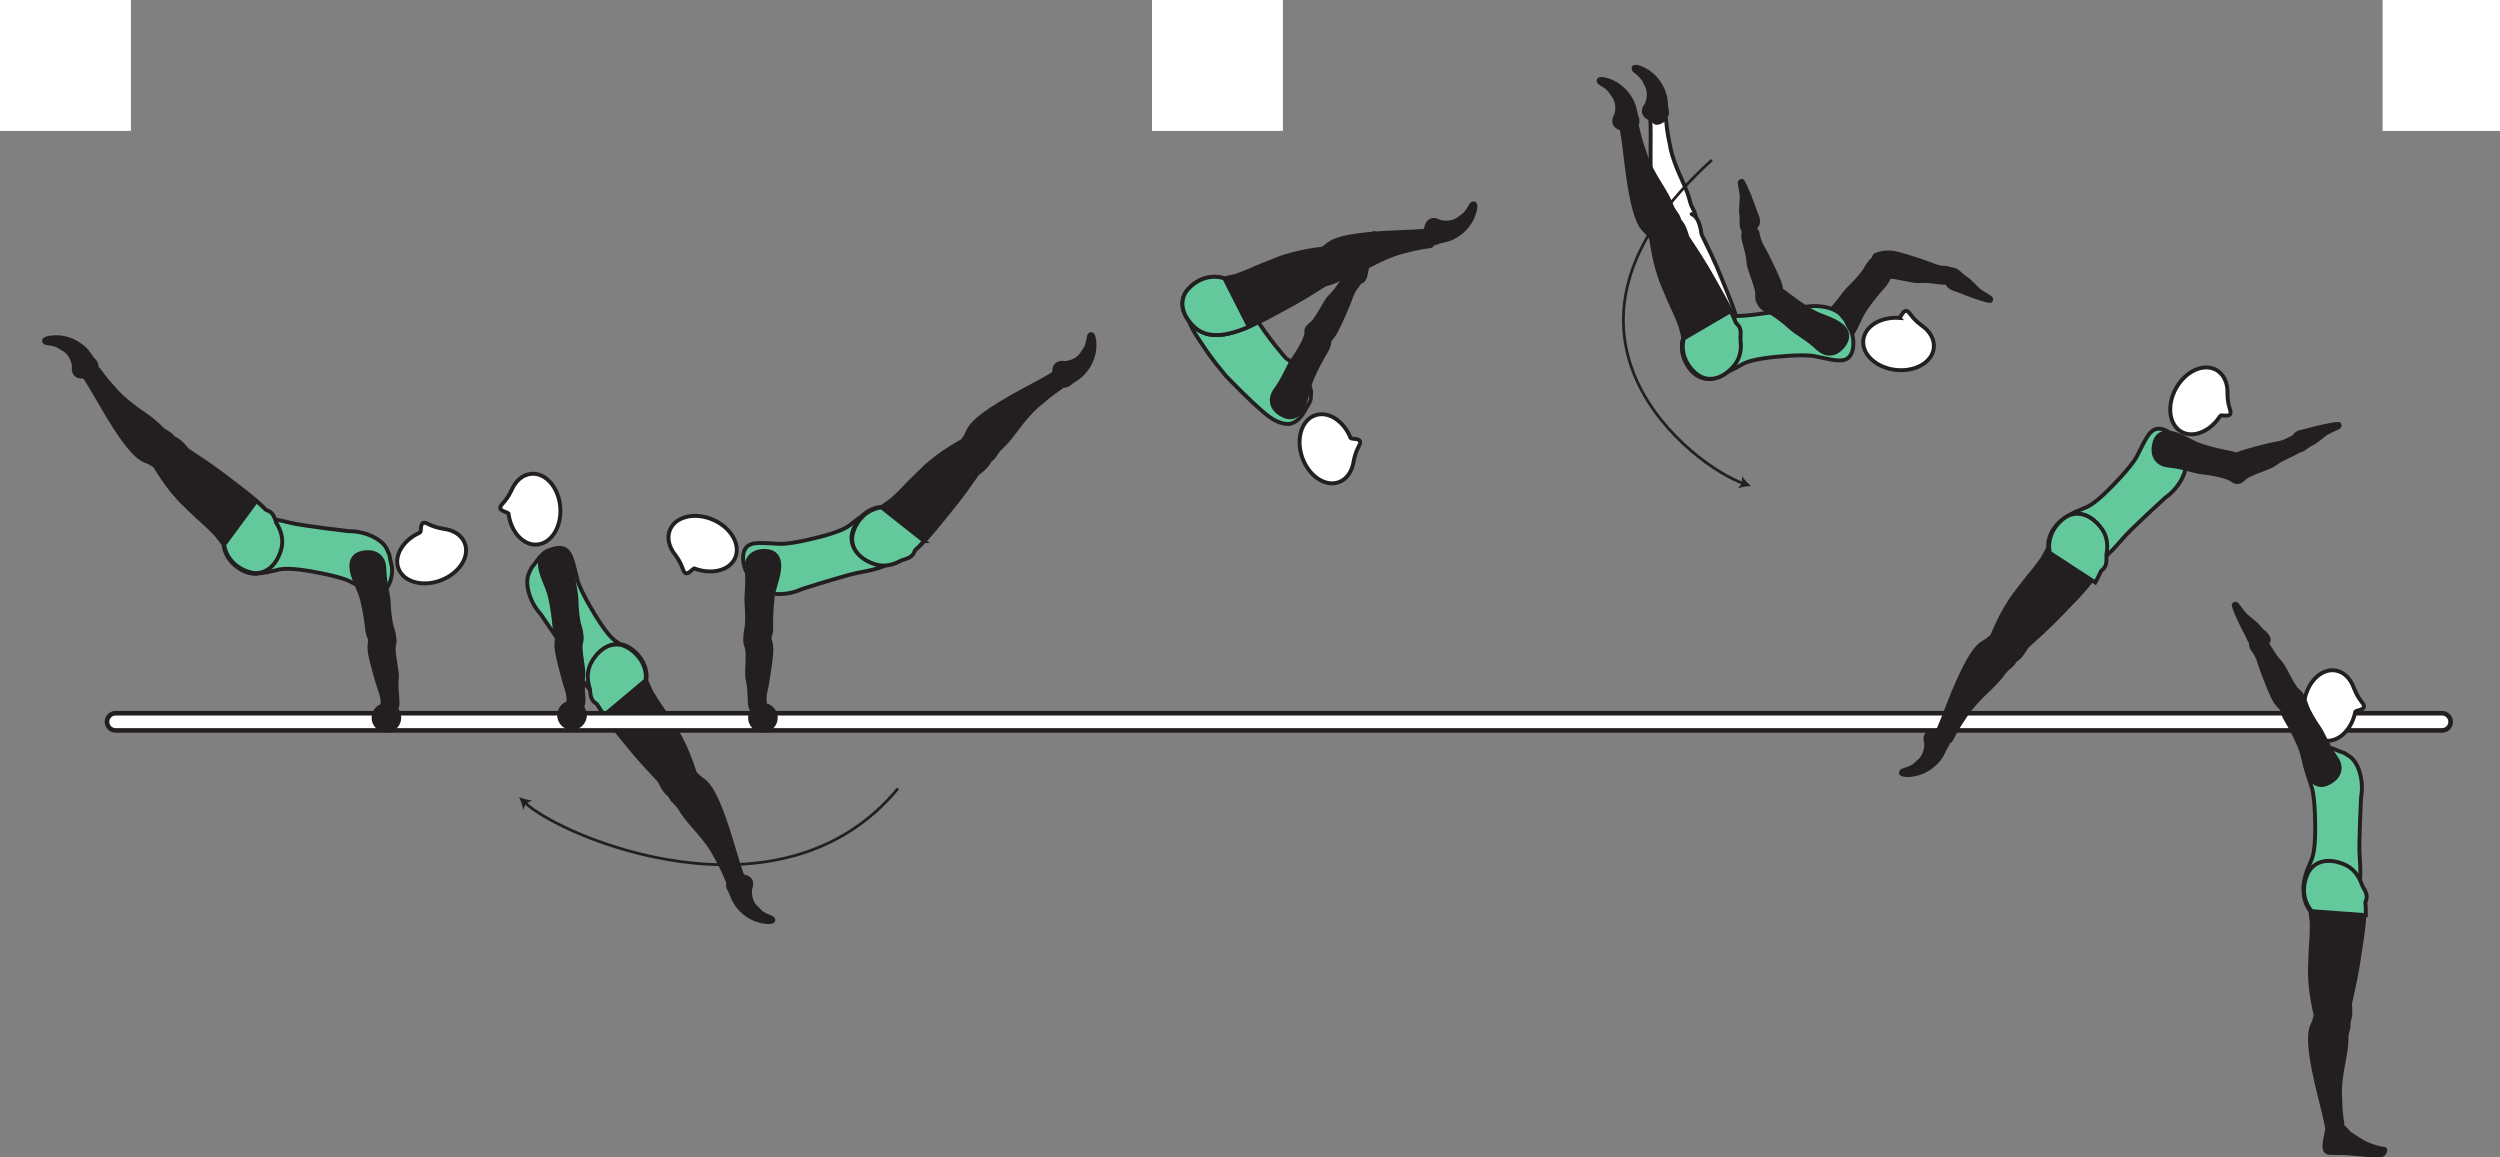 <?xml version="1.0" encoding="UTF-8" standalone="no"?>
<!-- Created with Inkscape (http://www.inkscape.org/) -->

<svg
   version="1.1"
   id="svg1"
   width="360.469"
   height="166.895"
   viewBox="0 0 360.469 166.895"
   sodipodi:docname="cell.svg"
   xmlns:inkscape="http://www.inkscape.org/namespaces/inkscape"
   xmlns:sodipodi="http://sodipodi.sourceforge.net/DTD/sodipodi-0.dtd"
   xmlns="http://www.w3.org/2000/svg"
   xmlns:svg="http://www.w3.org/2000/svg">
  <rect x="0" y="0" width="360.469" height="166.895" fill="#808080" stroke="none"/>
  <sodipodi:namedview
     id="namedview1"
     pagecolor="#ffffff"
     bordercolor="#000000"
     borderopacity="0.25"
     inkscape:showpageshadow="2"
     inkscape:pageopacity="0.0"
     inkscape:pagecheckerboard="0"
     inkscape:deskcolor="#d1d1d1">
    <inkscape:page
       x="0"
       y="0"
       inkscape:label="1"
       id="page1"
       width="360.469"
       height="166.895"
       margin="0"
       bleed="0" />
  </sodipodi:namedview>
  <defs
     id="defs1" />
  <path
     style="fill:#ffffff;fill-opacity:1;fill-rule:nonzero;stroke:none"
     d="m 166.1,18.875 h 18.875 V 0 h -18.875 z"
     id="path148" />
  <path
     style="fill:#ffffff;fill-opacity:1;fill-rule:nonzero;stroke:none"
     d="M -1.4269758e-8,18.875 H 18.875 V 0 H -1.4269758e-8 Z"
     id="path149" />
  <path
     style="fill:#ffffff;fill-opacity:1;fill-rule:nonzero;stroke:none"
     d="m 343.542,18.875 h 16.927 V 0 h -16.927 z"
     id="path150" />
  <path
     style="fill:none;stroke:#231f20;stroke-width:0.4;stroke-linecap:butt;stroke-linejoin:miter;stroke-miterlimit:4;stroke-dasharray:none;stroke-opacity:1"
     d="m 129.48,113.688 c -16.855,20.437 -48.48,7.046 -53.767,2.062"
     id="path151" />
  <path
     style="fill:#231f20;fill-opacity:1;fill-rule:nonzero;stroke:none"
     d="m 74.833,114.926 c 0.563,0.235 1.319,0.459 1.896,0.48 l -0.902,0.454 -0.4,0.926 c -0.057,-0.573 -0.324,-1.317 -0.595,-1.86"
     id="path152" />
  <path
     style="fill:#63c99d;fill-opacity:1;fill-rule:nonzero;stroke:none"
     d="m 86.193,89.287 c 1.692,2.636 2.35,3.016 3.115,3.53 4.782,3.246 3.099,5.537 0.432,6.631 -3.136,1.292 -4.24,1.812 -7.12,-3.776 -0.807,-1.563 -4.666,-7.125 -4.666,-7.125 -1.651,-1.807 -2.301,-4.448 -1.73,-5.787 0.609,-1.416 0.469,-0.812 1.266,-2.015 0.756,-1.146 2.719,-2.109 3.854,-1.614 1.089,0.473 1.298,2.125 1.912,4.468 0.484,1.854 2.937,5.688 2.937,5.688"
     id="path153" />
  <path
     style="fill:none;stroke:#231f20;stroke-width:0.566;stroke-linecap:butt;stroke-linejoin:miter;stroke-miterlimit:4;stroke-dasharray:none;stroke-opacity:1"
     d="m 86.193,89.287 c 1.692,2.636 2.35,3.016 3.115,3.53 4.782,3.246 3.099,5.537 0.432,6.631 -3.136,1.292 -4.24,1.812 -7.12,-3.776 -0.807,-1.563 -4.666,-7.125 -4.666,-7.125 -1.651,-1.807 -2.301,-4.448 -1.73,-5.787 0.609,-1.416 0.469,-0.812 1.266,-2.015 0.756,-1.146 2.719,-2.109 3.854,-1.614 1.089,0.473 1.298,2.125 1.912,4.468 0.484,1.854 2.937,5.688 2.937,5.688 z"
     id="path154" />
  <path
     style="fill:#231f20;fill-opacity:1;fill-rule:nonzero;stroke:none"
     d="m 97.506,112.469 c 1.775,-1.407 2.313,-1.437 2.953,-0.724 0.432,0.473 0.984,0.76 1.26,1.036 0.917,0.921 2.078,2.849 3.942,9.161 0.418,1.432 1.027,3.438 1.345,4.235 0.483,1.265 -1.949,1.229 -2.146,0.735 -0.641,-1.59 -1.213,-2.631 -1.521,-3.167 -0.214,-0.376 -0.495,-1.079 -1.511,-2.407 -1.52,-2.016 -2.738,-2.989 -3.807,-4.817 -0.505,-0.849 -1.417,-1.161 -1.478,-2.24 -0.079,-1.088 0.963,-1.812 0.963,-1.812"
     id="path155" />
  <path
     style="fill:none;stroke:#231f20;stroke-width:0.566;stroke-linecap:butt;stroke-linejoin:miter;stroke-miterlimit:4;stroke-dasharray:none;stroke-opacity:1"
     d="m 97.506,112.469 c 1.775,-1.407 2.313,-1.437 2.953,-0.724 0.432,0.473 0.984,0.76 1.26,1.036 0.917,0.921 2.078,2.849 3.942,9.161 0.418,1.432 1.027,3.438 1.345,4.235 0.483,1.265 -1.949,1.229 -2.146,0.735 -0.641,-1.59 -1.213,-2.631 -1.521,-3.167 -0.214,-0.376 -0.495,-1.079 -1.511,-2.407 -1.52,-2.016 -2.738,-2.989 -3.807,-4.817 -0.505,-0.849 -1.417,-1.161 -1.478,-2.24 -0.079,-1.088 0.963,-1.812 0.963,-1.812 z"
     id="path156" />
  <path
     style="fill:#231f20;fill-opacity:1;fill-rule:nonzero;stroke:#231f20;stroke-width:0.566;stroke-linecap:round;stroke-linejoin:round;stroke-miterlimit:4;stroke-dasharray:none;stroke-opacity:1"
     d="m 97.323,114.964 c -1.411,-0.172 -2.067,-2.224 -2.302,-2.47 -3.448,-3.64 -3.603,-3.989 -6.031,-6.937 -3.51,-4.271 -5.266,-7.729 -3.381,-10.5 1.282,-1.88 2.834,-2.406 4.121,-2.12 1.422,0.323 3.849,2.371 3.458,5.235 l 0.703,1.562 c 0.599,0.995 0.89,1.49 1.229,1.959 0.589,0.807 1.167,1.713 2.224,3.359 1.869,2.932 2.896,6.63 2.896,6.63 0.161,0.266 0.193,0.547 0.151,0.812"
     id="path157" />
  <path
     style="fill:#63c99d;fill-opacity:1;fill-rule:nonzero;stroke:#231f20;stroke-width:0.566;stroke-linecap:butt;stroke-linejoin:miter;stroke-miterlimit:4;stroke-dasharray:none;stroke-opacity:1"
     d="m 93.104,98.068 c 0.287,-2.875 -2.224,-4.828 -3.65,-5.099 -1.302,-0.234 -2.829,0.354 -4.036,2.276 -0.787,1.25 -0.839,2.609 -0.361,4.093 0.085,1.031 0.173,1.651 0.861,2.079 0.057,0.036 0.119,0.088 0.177,0.135 0.307,0.505 0.635,1.016 1.03,1.546 z"
     id="path158" />
  <path
     style="fill:#ffffff;fill-opacity:1;fill-rule:nonzero;stroke:none"
     d="m 15.428,104.078 c 0,0.687 0.552,1.239 1.239,1.239 h 335.447 c 0.688,0 1.24,-0.552 1.24,-1.239 0,-0.682 -0.552,-1.24 -1.24,-1.24 H 16.667 c -0.687,0 -1.239,0.558 -1.239,1.24"
     id="path159" />
  <path
     style="fill:none;stroke:#231f20;stroke-width:0.666;stroke-linecap:butt;stroke-linejoin:miter;stroke-miterlimit:4;stroke-dasharray:none;stroke-opacity:1"
     d="m 15.428,104.078 c 0,0.687 0.552,1.239 1.239,1.239 h 335.447 c 0.688,0 1.24,-0.552 1.24,-1.239 0,-0.682 -0.552,-1.24 -1.24,-1.24 H 16.667 c -0.687,0 -1.239,0.558 -1.239,1.24 z"
     id="path160" />
  <path
     style="fill:#231f20;fill-opacity:1;fill-rule:nonzero;stroke:none"
     d="m 322.067,87.229 c 0.088,0.73 1.542,3.636 1.907,4.282 0.317,0.582 0.536,1.718 1.687,1.645 0.469,-0.025 1.13,-0.391 1.354,-0.62 0.188,-0.181 0.126,-0.504 -0.098,-0.833 -0.38,-0.552 -0.699,-0.562 -1.475,-1.572 0,0 -0.219,-0.208 -0.645,-0.563 -1.24,-1.063 -0.792,-0.48 -2.251,-2.412 -0.099,-0.135 -0.312,-0.135 -0.395,-0.063 -0.136,0.126 -0.084,0.136 -0.084,0.136"
     id="path161" />
  <path
     style="fill:none;stroke:#231f20;stroke-width:0.566;stroke-linecap:round;stroke-linejoin:round;stroke-miterlimit:4;stroke-dasharray:none;stroke-opacity:1"
     d="m 322.067,87.229 c 0.088,0.73 1.542,3.636 1.907,4.282 0.317,0.582 0.536,1.718 1.687,1.645 0.469,-0.025 1.13,-0.391 1.354,-0.62 0.188,-0.181 0.126,-0.504 -0.098,-0.833 -0.38,-0.552 -0.699,-0.562 -1.475,-1.572 0,0 -0.219,-0.208 -0.645,-0.563 -1.24,-1.063 -0.792,-0.48 -2.251,-2.412 -0.099,-0.135 -0.312,-0.135 -0.395,-0.063 -0.136,0.126 -0.084,0.136 -0.084,0.136 z"
     id="path162" />
  <path
     style="fill:#231f20;fill-opacity:1;fill-rule:nonzero;stroke:none"
     d="m 336.709,145.885 c -2.246,-0.301 -2.724,-0.063 -2.912,0.88 -0.131,0.631 -0.464,1.161 -0.558,1.537 -0.317,1.26 -0.333,3.506 1.276,9.891 0.37,1.443 0.87,3.479 1.006,4.328 0.224,1.339 2.297,0.068 2.213,-0.459 -0.255,-1.697 -0.297,-2.88 -0.301,-3.5 -0.006,-0.432 -0.12,-1.182 0.066,-2.838 0.292,-2.516 0.839,-3.97 0.834,-6.088 0,-0.98 0.625,-1.724 0.125,-2.683 -0.489,-0.975 -1.749,-1.068 -1.749,-1.068"
     id="path163" />
  <path
     style="fill:none;stroke:#231f20;stroke-width:0.566;stroke-linecap:butt;stroke-linejoin:miter;stroke-miterlimit:4;stroke-dasharray:none;stroke-opacity:1"
     d="m 336.709,145.885 c -2.246,-0.301 -2.724,-0.063 -2.912,0.88 -0.131,0.631 -0.464,1.161 -0.558,1.537 -0.317,1.26 -0.333,3.506 1.276,9.891 0.37,1.443 0.87,3.479 1.006,4.328 0.224,1.339 2.297,0.068 2.213,-0.459 -0.255,-1.697 -0.297,-2.88 -0.301,-3.5 -0.006,-0.432 -0.12,-1.182 0.066,-2.838 0.292,-2.516 0.839,-3.97 0.834,-6.088 0,-0.98 0.625,-1.724 0.125,-2.683 -0.489,-0.975 -1.749,-1.068 -1.749,-1.068 z"
     id="path164" />
  <path
     style="fill:#63c99d;fill-opacity:1;fill-rule:nonzero;stroke:none"
     d="m 333.822,119.917 c -0.052,3.135 -0.4,3.801 -0.78,4.64 -2.355,5.281 0.28,6.339 3.124,5.864 3.344,-0.556 4.557,-0.687 4.063,-6.968 -0.14,-1.745 0.208,-8.505 0.208,-8.505 0.453,-2.407 -0.391,-4.99 -1.588,-5.828 -1.251,-0.886 -0.818,-0.443 -2.126,-1.047 -1.254,-0.579 -3.426,-0.365 -4.129,0.656 -0.677,0.973 0.02,2.495 0.733,4.807 0.563,1.829 0.495,6.381 0.495,6.381"
     id="path165" />
  <path
     style="fill:none;stroke:#231f20;stroke-width:0.566;stroke-linecap:butt;stroke-linejoin:miter;stroke-miterlimit:4;stroke-dasharray:none;stroke-opacity:1"
     d="m 333.822,119.917 c -0.052,3.135 -0.4,3.801 -0.78,4.64 -2.355,5.281 0.28,6.339 3.124,5.864 3.344,-0.556 4.557,-0.687 4.063,-6.968 -0.14,-1.745 0.208,-8.505 0.208,-8.505 0.453,-2.407 -0.391,-4.99 -1.588,-5.828 -1.251,-0.886 -0.818,-0.443 -2.126,-1.047 -1.254,-0.579 -3.426,-0.365 -4.129,0.656 -0.677,0.973 0.02,2.495 0.733,4.807 0.563,1.829 0.495,6.381 0.495,6.381 z"
     id="path166" />
  <path
     style="fill:#ffffff;fill-opacity:1;fill-rule:nonzero;stroke:none"
     d="m 339.603,102.645 c 0.063,-0.239 1.215,-0.239 1.251,-0.76 0.036,-0.525 -0.708,-0.776 -1.427,-2.635 l -0.01,-0.016 c -0.475,-1.374 -1.448,-2.374 -2.683,-2.562 -2.057,-0.317 -4.063,1.693 -4.495,4.484 -0.432,2.792 0.886,5.308 2.938,5.625 1.964,0.307 3.896,-1.525 4.426,-4.136"
     id="path167" />
  <path
     style="fill:none;stroke:#231f20;stroke-width:0.566;stroke-linecap:butt;stroke-linejoin:miter;stroke-miterlimit:4;stroke-dasharray:none;stroke-opacity:1"
     d="m 339.603,102.645 c 0.063,-0.239 1.215,-0.239 1.251,-0.76 0.036,-0.525 -0.708,-0.776 -1.427,-2.635 l -0.01,-0.016 c -0.475,-1.374 -1.448,-2.374 -2.683,-2.562 -2.057,-0.317 -4.063,1.693 -4.495,4.484 -0.432,2.792 0.886,5.308 2.938,5.625 1.964,0.307 3.896,-1.525 4.426,-4.136 z"
     id="path168" />
  <path
     style="fill:#231f20;fill-opacity:1;fill-rule:nonzero;stroke:none"
     d="m 335.827,148.193 c 3.912,0.875 2.923,-3.084 3.027,-3.552 1.115,-4.887 1.073,-5.261 1.661,-9.043 0.844,-5.462 0.588,-9.333 -2.442,-10.749 -2.058,-0.969 -3.667,-0.631 -4.626,0.271 -1.057,1 -2.109,4 -0.312,6.265 l 0.198,1.703 c -0.015,1.157 -0.015,1.734 -0.068,2.308 -0.088,1 -0.124,2.073 -0.192,4.03 -0.126,3.47 0.885,7.183 0.885,7.183 -0.016,1.24 1.869,1.584 1.869,1.584"
     id="path169" />
  <path
     style="fill:none;stroke:#231f20;stroke-width:0.566;stroke-linecap:butt;stroke-linejoin:miter;stroke-miterlimit:4;stroke-dasharray:none;stroke-opacity:1"
     d="m 335.827,148.193 c 3.912,0.875 2.923,-3.084 3.027,-3.552 1.115,-4.887 1.073,-5.261 1.661,-9.043 0.844,-5.462 0.588,-9.333 -2.442,-10.749 -2.058,-0.969 -3.667,-0.631 -4.626,0.271 -1.057,1 -2.109,4 -0.312,6.265 l 0.198,1.703 c -0.015,1.157 -0.015,1.734 -0.068,2.308 -0.088,1 -0.124,2.073 -0.192,4.03 -0.126,3.47 0.885,7.183 0.885,7.183 -0.016,1.24 1.869,1.584 1.869,1.584 z"
     id="path170" />
  <path
     style="fill:#63c99d;fill-opacity:1;fill-rule:nonzero;stroke:none"
     d="m 340.603,127.698 c -0.478,-1.48 -1.317,-2.553 -2.686,-3.105 -2.104,-0.853 -3.688,-0.432 -4.599,0.521 -1.005,1.058 -1.896,4.115 0.02,6.271 l 7.792,0.573 c 0.005,-0.656 -0.021,-1.26 -0.068,-1.844 0.016,-0.078 0.037,-0.156 0.068,-0.224 0.303,-0.745 0.005,-1.301 -0.527,-2.192"
     id="path171" />
  <path
     style="fill:none;stroke:#231f20;stroke-width:0.566;stroke-linecap:butt;stroke-linejoin:miter;stroke-miterlimit:4;stroke-dasharray:none;stroke-opacity:1"
     d="m 340.603,127.698 c -0.478,-1.48 -1.317,-2.553 -2.686,-3.105 -2.104,-0.853 -3.688,-0.432 -4.599,0.521 -1.005,1.058 -1.896,4.115 0.02,6.271 l 7.792,0.573 c 0.005,-0.656 -0.021,-1.26 -0.068,-1.844 0.016,-0.078 0.037,-0.156 0.068,-0.224 0.303,-0.745 0.005,-1.301 -0.527,-2.192 z"
     id="path172" />
  <path
     style="fill:#231f20;fill-opacity:1;fill-rule:nonzero;stroke:none"
     d="m 326.297,92.183 c 0.573,0.292 1.297,2.098 2.421,3.249 0.756,0.776 1.709,3.354 2.521,4.073 0.746,0.656 1.022,1.027 0.416,2.005 -0.353,0.578 -1.421,1.468 -1.869,1.219 -1.041,-0.573 -1.625,-1.317 -2.088,-2.281 -0.532,-1.094 -1.709,-4.188 -1.876,-4.781 -0.4,-1.464 -1,-1.902 -1.145,-2.282 -0.271,-0.713 -0.063,-0.989 0.36,-1.265 0.801,-0.521 1.26,0.063 1.26,0.063"
     id="path173" />
  <path
     style="fill:none;stroke:#231f20;stroke-width:0.566;stroke-linecap:butt;stroke-linejoin:miter;stroke-miterlimit:4;stroke-dasharray:none;stroke-opacity:1"
     d="m 326.297,92.183 c 0.573,0.292 1.297,2.098 2.421,3.249 0.756,0.776 1.709,3.354 2.521,4.073 0.746,0.656 1.022,1.027 0.416,2.005 -0.353,0.578 -1.421,1.468 -1.869,1.219 -1.041,-0.573 -1.625,-1.317 -2.088,-2.281 -0.532,-1.094 -1.709,-4.188 -1.876,-4.781 -0.4,-1.464 -1,-1.902 -1.145,-2.282 -0.271,-0.713 -0.063,-0.989 0.36,-1.265 0.801,-0.521 1.26,0.063 1.26,0.063 z"
     id="path174" />
  <path
     style="fill:#231f20;fill-opacity:1;fill-rule:nonzero;stroke:none"
     d="m 330.822,100.032 c 1.188,-0.522 1.647,1.462 1.849,1.962 0.204,0.506 0.943,1.875 1.656,2.871 0.71,0.995 1.178,2.541 2.527,4.437 0.713,0.99 0.776,2.411 -0.713,3.38 -1.47,0.959 -2.563,0.49 -3.24,-0.844 -0.683,-1.333 -0.755,-2.874 -1.35,-4.265 -0.582,-1.391 -1.317,-2.756 -1.937,-3.797 -0.713,-1.187 -0.625,-2.036 -0.339,-2.427 0.704,-0.964 1.547,-1.317 1.547,-1.317"
     id="path175" />
  <path
     style="fill:none;stroke:#231f20;stroke-width:0.566;stroke-linecap:butt;stroke-linejoin:miter;stroke-miterlimit:4;stroke-dasharray:none;stroke-opacity:1"
     d="m 330.822,100.032 c 1.188,-0.522 1.647,1.462 1.849,1.962 0.204,0.506 0.943,1.875 1.656,2.871 0.71,0.995 1.178,2.541 2.527,4.437 0.713,0.99 0.776,2.411 -0.713,3.38 -1.47,0.959 -2.563,0.49 -3.24,-0.844 -0.683,-1.333 -0.755,-2.874 -1.35,-4.265 -0.582,-1.391 -1.317,-2.756 -1.937,-3.797 -0.713,-1.187 -0.625,-2.036 -0.339,-2.427 0.704,-0.964 1.547,-1.317 1.547,-1.317 z"
     id="path176" />
  <path
     style="fill:#231f20;fill-opacity:1;fill-rule:nonzero;stroke:none"
     d="m 335.931,166.234 c -1.077,-0.073 -0.801,-1.297 -0.552,-2.5 0.068,-0.302 0.1,-0.589 0.188,-0.88 0.355,-1.172 1.178,-1.818 3.104,0.474 0.068,0.089 1.896,1.297 2.464,1.546 2.73,1.21 2.964,0.402 2.73,1.21 -0.162,0.536 -0.667,0.536 -1.298,0.525 -0.854,-0.016 -3.858,-0.323 -4.322,-0.344 -0.454,-0.015 -2.314,-0.031 -2.314,-0.031"
     id="path177" />
  <path
     style="fill:none;stroke:#231f20;stroke-width:0.566;stroke-linecap:butt;stroke-linejoin:miter;stroke-miterlimit:4;stroke-dasharray:none;stroke-opacity:1"
     d="m 335.931,166.234 c -1.077,-0.073 -0.801,-1.297 -0.552,-2.5 0.068,-0.302 0.1,-0.589 0.188,-0.88 0.355,-1.172 1.178,-1.818 3.104,0.474 0.068,0.089 1.896,1.297 2.464,1.546 2.73,1.21 2.964,0.402 2.73,1.21 -0.162,0.536 -0.667,0.536 -1.298,0.525 -0.854,-0.016 -3.858,-0.323 -4.322,-0.344 -0.454,-0.015 -2.314,-0.031 -2.314,-0.031 z"
     id="path178" />
  <path
     style="fill:#231f20;fill-opacity:1;fill-rule:nonzero;stroke:none"
     d="m 271.094,37.385 c -1.062,-0.744 -1.906,1.115 -2.193,1.563 -0.303,0.459 -1.287,1.667 -2.183,2.5 -0.89,0.844 -1.645,2.265 -3.338,3.864 -0.891,0.839 -1.224,2.22 0.053,3.453 1.26,1.23 2.421,0.98 3.343,-0.197 0.928,-1.177 1.292,-2.677 2.141,-3.927 0.844,-1.25 1.823,-2.448 2.64,-3.349 0.928,-1.027 1.005,-1.88 0.797,-2.308 -0.5,-1.088 -1.26,-1.599 -1.26,-1.599"
     id="path180" />
  <path
     style="fill:none;stroke:#231f20;stroke-width:0.566;stroke-linecap:butt;stroke-linejoin:miter;stroke-miterlimit:4;stroke-dasharray:none;stroke-opacity:1"
     d="m 271.094,37.385 c -1.062,-0.744 -1.906,1.115 -2.193,1.563 -0.303,0.459 -1.287,1.667 -2.183,2.5 -0.89,0.844 -1.645,2.265 -3.338,3.864 -0.891,0.839 -1.224,2.22 0.053,3.453 1.26,1.23 2.421,0.98 3.343,-0.197 0.928,-1.177 1.292,-2.677 2.141,-3.927 0.844,-1.25 1.823,-2.448 2.64,-3.349 0.928,-1.027 1.005,-1.88 0.797,-2.308 -0.5,-1.088 -1.26,-1.599 -1.26,-1.599 z"
     id="path181" />
  <path
     style="fill:#ffffff;fill-opacity:1;fill-rule:nonzero;stroke:none"
     d="m 73.323,74.073 c -0.047,-0.24 -1.192,-0.328 -1.192,-0.849 0,-0.525 0.766,-0.724 1.615,-2.521 l 0.011,-0.026 c 0.572,-1.333 1.609,-2.256 2.864,-2.36 2.068,-0.172 3.932,1.98 4.161,4.792 0.23,2.823 -1.27,5.235 -3.338,5.407 -1.979,0.167 -3.776,-1.803 -4.12,-4.443"
     id="path182" />
  <path
     style="fill:none;stroke:#231f20;stroke-width:0.566;stroke-linecap:butt;stroke-linejoin:miter;stroke-miterlimit:4;stroke-dasharray:none;stroke-opacity:1"
     d="m 73.323,74.073 c -0.047,-0.24 -1.192,-0.328 -1.192,-0.849 0,-0.525 0.766,-0.724 1.615,-2.521 l 0.011,-0.026 c 0.572,-1.333 1.609,-2.256 2.864,-2.36 2.068,-0.172 3.932,1.98 4.161,4.792 0.23,2.823 -1.27,5.235 -3.338,5.407 -1.979,0.167 -3.776,-1.803 -4.12,-4.443 z"
     id="path183" />
  <path
     style="fill:#231f20;fill-opacity:1;fill-rule:nonzero;stroke:none"
     d="m 84.032,101.593 c 0.291,-0.572 -0.177,-2.468 0.063,-4.057 0.161,-1.072 -0.579,-3.713 -0.334,-4.771 0.219,-0.968 0.229,-1.437 -0.833,-1.874 -0.636,-0.26 -2.021,-0.359 -2.235,0.104 -0.505,1.078 -0.546,2.021 -0.36,3.073 0.21,1.203 1.063,4.396 1.271,4.973 0.532,1.428 0.303,2.131 0.407,2.521 0.198,0.735 0.532,0.839 1.032,0.818 0.963,-0.047 0.989,-0.787 0.989,-0.787"
     id="path184" />
  <path
     style="fill:none;stroke:#231f20;stroke-width:0.566;stroke-linecap:butt;stroke-linejoin:miter;stroke-miterlimit:4;stroke-dasharray:none;stroke-opacity:1"
     d="m 84.032,101.593 c 0.291,-0.572 -0.177,-2.468 0.063,-4.057 0.161,-1.072 -0.579,-3.713 -0.334,-4.771 0.219,-0.968 0.229,-1.437 -0.833,-1.874 -0.636,-0.26 -2.021,-0.359 -2.235,0.104 -0.505,1.078 -0.546,2.021 -0.36,3.073 0.21,1.203 1.063,4.396 1.271,4.973 0.532,1.428 0.303,2.131 0.407,2.521 0.198,0.735 0.532,0.839 1.032,0.818 0.963,-0.047 0.989,-0.787 0.989,-0.787 z"
     id="path185" />
  <path
     style="fill:#231f20;fill-opacity:1;fill-rule:nonzero;stroke:none"
     d="m 83.109,92.579 c 1.271,-0.271 0.486,-2.152 0.355,-2.672 -0.136,-0.532 -0.333,-2.074 -0.339,-3.292 -0.005,-1.23 -0.53,-2.755 -0.541,-5.083 -0.005,-1.224 -0.787,-2.407 -2.558,-2.324 -1.756,0.084 -2.37,1.1 -2.141,2.584 0.229,1.473 1.073,2.765 1.407,4.24 0.339,1.473 0.541,3.009 0.645,4.219 0.12,1.374 0.688,2.014 1.142,2.161 1.134,0.375 2.03,0.167 2.03,0.167"
     id="path186" />
  <path
     style="fill:none;stroke:#231f20;stroke-width:0.566;stroke-linecap:butt;stroke-linejoin:miter;stroke-miterlimit:4;stroke-dasharray:none;stroke-opacity:1"
     d="m 83.109,92.579 c 1.271,-0.271 0.486,-2.152 0.355,-2.672 -0.136,-0.532 -0.333,-2.074 -0.339,-3.292 -0.005,-1.23 -0.53,-2.755 -0.541,-5.083 -0.005,-1.224 -0.787,-2.407 -2.558,-2.324 -1.756,0.084 -2.37,1.1 -2.141,2.584 0.229,1.473 1.073,2.765 1.407,4.24 0.339,1.473 0.541,3.009 0.645,4.219 0.12,1.374 0.688,2.014 1.142,2.161 1.134,0.375 2.03,0.167 2.03,0.167 z"
     id="path187" />
  <path
     style="fill:#231f20;fill-opacity:1;fill-rule:nonzero;stroke:none"
     d="m 108.276,128.198 c 0.485,-1.261 -0.25,-1.928 -1.287,-1.953 -0.306,-0.011 -0.566,-0.339 -0.864,-0.323 -0.702,0.036 -1.823,1.375 -0.948,2.594 0.063,0.082 0.318,0.858 0.604,1.416 0.558,1.078 2.188,2.964 4.88,3.136 1.271,0.077 1.084,-0.683 0.584,-0.88 -1.604,-0.595 -1.631,-0.959 -1.994,-1.276 -1.235,-1.047 -0.975,-2.714 -0.975,-2.714"
     id="path188" />
  <path
     style="fill:none;stroke:#231f20;stroke-width:0.333;stroke-linecap:butt;stroke-linejoin:miter;stroke-miterlimit:4;stroke-dasharray:none;stroke-opacity:1"
     d="m 108.276,128.198 c 0.485,-1.261 -0.25,-1.928 -1.287,-1.953 -0.306,-0.011 -0.566,-0.339 -0.864,-0.323 -0.702,0.036 -1.823,1.375 -0.948,2.594 0.063,0.082 0.318,0.858 0.604,1.416 0.558,1.078 2.188,2.964 4.88,3.136 1.271,0.077 1.084,-0.683 0.584,-0.88 -1.604,-0.595 -1.631,-0.959 -1.994,-1.276 -1.235,-1.047 -0.975,-2.714 -0.975,-2.714 z"
     id="path189" />
  <path
     style="fill:#231f20;fill-opacity:1;fill-rule:nonzero;stroke:none"
     d="m 80.344,103.13 c 0,1.178 0.958,2.13 2.136,2.13 1.176,0 2.134,-0.952 2.134,-2.13 0,-1.182 -0.958,-2.136 -2.134,-2.136 -1.178,0 -2.136,0.954 -2.136,2.136"
     id="path190" />
  <path
     style="fill:#63c99d;fill-opacity:1;fill-rule:nonzero;stroke:none"
     d="m 44.265,82.281 c -3.093,-0.469 -3.812,-0.229 -4.708,0 -5.598,1.443 -6.203,-1.333 -5.255,-4.057 1.099,-3.203 1.438,-4.38 7.537,-2.849 1.704,0.433 8.427,1.214 8.427,1.214 2.453,-0.042 4.865,1.219 5.491,2.531 0.661,1.391 0.296,0.885 0.677,2.281 0.359,1.328 -0.22,3.432 -1.339,3.959 -1.079,0.505 -2.459,-0.433 -4.62,-1.521 -1.708,-0.86 -6.209,-1.558 -6.209,-1.558"
     id="path191" />
  <path
     style="fill:none;stroke:#231f20;stroke-width:0.566;stroke-linecap:butt;stroke-linejoin:miter;stroke-miterlimit:4;stroke-dasharray:none;stroke-opacity:1"
     d="m 44.265,82.281 c -3.093,-0.469 -3.812,-0.229 -4.708,0 -5.598,1.443 -6.203,-1.333 -5.255,-4.057 1.099,-3.203 1.438,-4.38 7.537,-2.849 1.704,0.433 8.427,1.214 8.427,1.214 2.453,-0.042 4.865,1.219 5.491,2.531 0.661,1.391 0.296,0.885 0.677,2.281 0.359,1.328 -0.22,3.432 -1.339,3.959 -1.079,0.505 -2.459,-0.433 -4.62,-1.521 -1.708,-0.86 -6.209,-1.558 -6.209,-1.558 z"
     id="path192" />
  <path
     style="fill:#ffffff;fill-opacity:1;fill-rule:nonzero;stroke:none"
     d="m 60.568,76.781 c 0.213,-0.114 -0.021,-1.24 0.478,-1.385 0.505,-0.145 0.912,0.531 2.876,0.844 l 0.02,0.005 c 1.443,0.176 2.626,0.911 3.073,2.083 0.745,1.943 -0.797,4.333 -3.432,5.344 -2.642,1.011 -5.38,0.251 -6.126,-1.688 -0.714,-1.853 0.672,-4.129 3.11,-5.203"
     id="path193" />
  <path
     style="fill:none;stroke:#231f20;stroke-width:0.566;stroke-linecap:butt;stroke-linejoin:miter;stroke-miterlimit:4;stroke-dasharray:none;stroke-opacity:1"
     d="m 60.568,76.781 c 0.213,-0.114 -0.021,-1.24 0.478,-1.385 0.505,-0.145 0.912,0.531 2.876,0.844 l 0.02,0.005 c 1.443,0.176 2.626,0.911 3.073,2.083 0.745,1.943 -0.797,4.333 -3.432,5.344 -2.642,1.011 -5.38,0.251 -6.126,-1.688 -0.714,-1.853 0.672,-4.129 3.11,-5.203 z"
     id="path194" />
  <path
     style="fill:#231f20;fill-opacity:1;fill-rule:nonzero;stroke:none"
     d="m 57.24,101.926 c 0.276,-0.577 -0.224,-2.462 -0.021,-4.052 0.141,-1.077 -0.645,-3.707 -0.421,-4.765 0.203,-0.973 0.203,-1.442 -0.869,-1.858 -0.636,-0.251 -2.021,-0.324 -2.229,0.145 -0.485,1.083 -0.506,2.031 -0.302,3.079 0.234,1.197 1.146,4.374 1.365,4.946 0.561,1.417 0.343,2.125 0.457,2.511 0.209,0.734 0.548,0.833 1.047,0.802 0.958,-0.062 0.975,-0.808 0.975,-0.808"
     id="path195" />
  <path
     style="fill:none;stroke:#231f20;stroke-width:0.566;stroke-linecap:butt;stroke-linejoin:miter;stroke-miterlimit:4;stroke-dasharray:none;stroke-opacity:1"
     d="m 57.24,101.926 c 0.276,-0.577 -0.224,-2.462 -0.021,-4.052 0.141,-1.077 -0.645,-3.707 -0.421,-4.765 0.203,-0.973 0.203,-1.442 -0.869,-1.858 -0.636,-0.251 -2.021,-0.324 -2.229,0.145 -0.485,1.083 -0.506,2.031 -0.302,3.079 0.234,1.197 1.146,4.374 1.365,4.946 0.561,1.417 0.343,2.125 0.457,2.511 0.209,0.734 0.548,0.833 1.047,0.802 0.958,-0.062 0.975,-0.808 0.975,-0.808 z"
     id="path196" />
  <path
     style="fill:#231f20;fill-opacity:1;fill-rule:nonzero;stroke:none"
     d="m 56.147,92.937 c 1.26,-0.301 0.443,-2.161 0.301,-2.681 -0.14,-0.527 -0.374,-2.068 -0.396,-3.287 -0.031,-1.229 -0.588,-2.745 -0.64,-5.073 -0.032,-1.219 -0.833,-2.391 -2.604,-2.271 -1.756,0.115 -2.349,1.146 -2.09,2.62 0.256,1.474 1.125,2.75 1.485,4.214 0.364,1.464 0.598,2.994 0.728,4.208 0.141,1.369 0.72,2 1.182,2.136 1.142,0.353 2.032,0.134 2.032,0.134"
     id="path197" />
  <path
     style="fill:none;stroke:#231f20;stroke-width:0.566;stroke-linecap:butt;stroke-linejoin:miter;stroke-miterlimit:4;stroke-dasharray:none;stroke-opacity:1"
     d="m 56.147,92.937 c 1.26,-0.301 0.443,-2.161 0.301,-2.681 -0.14,-0.527 -0.374,-2.068 -0.396,-3.287 -0.031,-1.229 -0.588,-2.745 -0.64,-5.073 -0.032,-1.219 -0.833,-2.391 -2.604,-2.271 -1.756,0.115 -2.349,1.146 -2.09,2.62 0.256,1.474 1.125,2.75 1.485,4.214 0.364,1.464 0.598,2.994 0.728,4.208 0.141,1.369 0.72,2 1.182,2.136 1.142,0.353 2.032,0.134 2.032,0.134 z"
     id="path198" />
  <path
     style="fill:#231f20;fill-opacity:1;fill-rule:nonzero;stroke:none"
     d="m 24.683,65.552 c -1.396,1.787 -1.912,1.937 -2.697,1.396 -0.538,-0.364 -1.141,-0.511 -1.475,-0.713 -1.104,-0.683 -2.683,-2.287 -5.968,-7.99 -0.74,-1.297 -1.802,-3.104 -2.297,-3.808 -0.765,-1.114 1.604,-1.65 1.916,-1.208 0.995,1.396 1.792,2.271 2.219,2.724 0.292,0.312 0.734,0.932 2.027,1.984 1.953,1.604 3.364,2.271 4.833,3.792 0.688,0.708 1.645,0.803 1.959,1.839 0.328,1.041 -0.516,1.984 -0.516,1.984"
     id="path199" />
  <path
     style="fill:none;stroke:#231f20;stroke-width:0.566;stroke-linecap:butt;stroke-linejoin:miter;stroke-miterlimit:4;stroke-dasharray:none;stroke-opacity:1"
     d="m 24.683,65.552 c -1.396,1.787 -1.912,1.937 -2.697,1.396 -0.538,-0.364 -1.141,-0.511 -1.475,-0.713 -1.104,-0.683 -2.683,-2.287 -5.968,-7.99 -0.74,-1.297 -1.802,-3.104 -2.297,-3.808 -0.765,-1.114 1.604,-1.65 1.916,-1.208 0.995,1.396 1.792,2.271 2.219,2.724 0.292,0.312 0.734,0.932 2.027,1.984 1.953,1.604 3.364,2.271 4.833,3.792 0.688,0.708 1.645,0.803 1.959,1.839 0.328,1.041 -0.516,1.984 -0.516,1.984 z"
     id="path200" />
  <path
     style="fill:#231f20;fill-opacity:1;fill-rule:nonzero;stroke:#231f20;stroke-width:0.566;stroke-linecap:round;stroke-linejoin:round;stroke-miterlimit:4;stroke-dasharray:none;stroke-opacity:1"
     d="m 24.281,63.088 c 1.412,-0.161 2.527,1.677 2.814,1.86 4.202,2.735 4.432,3.036 7.484,5.339 4.416,3.328 6.927,6.286 5.74,9.416 -0.808,2.13 -2.193,3 -3.51,3.026 -1.459,0.022 -4.303,-1.401 -4.589,-4.281 l -1.041,-1.355 c -0.823,-0.828 -1.219,-1.238 -1.656,-1.618 -0.76,-0.647 -1.536,-1.391 -2.943,-2.751 -2.51,-2.412 -4.369,-5.765 -4.369,-5.765 -0.22,-0.224 -0.313,-0.484 -0.333,-0.756"
     id="path201" />
  <path
     style="fill:#63c99d;fill-opacity:1;fill-rule:nonzero;stroke:none"
     d="M 39.86,75.417 C 39.532,74.432 39.302,73.849 38.537,73.593 38.469,73.573 38.396,73.536 38.328,73.5 37.912,73.084 37.475,72.667 36.969,72.24 l -4.646,6.292 c 0.396,2.864 3.292,4.176 4.75,4.099 1.312,-0.068 2.667,-1 3.39,-3.152 0.473,-1.395 0.203,-2.734 -0.604,-4.062"
     id="path202" />
  <path
     style="fill:none;stroke:#231f20;stroke-width:0.566;stroke-linecap:butt;stroke-linejoin:miter;stroke-miterlimit:4;stroke-dasharray:none;stroke-opacity:1"
     d="M 39.86,75.417 C 39.532,74.432 39.302,73.849 38.537,73.593 38.469,73.573 38.396,73.536 38.328,73.5 37.912,73.084 37.475,72.667 36.969,72.24 l -4.646,6.292 c 0.396,2.864 3.292,4.176 4.75,4.099 1.312,-0.068 2.667,-1 3.39,-3.152 0.473,-1.395 0.203,-2.734 -0.604,-4.062 z"
     id="path203" />
  <path
     style="fill:#231f20;fill-opacity:1;fill-rule:nonzero;stroke:none"
     d="m 10.537,52.776 c -0.178,1.339 0.692,1.813 1.708,1.599 0.301,-0.067 0.631,0.198 0.916,0.109 0.678,-0.203 1.453,-1.76 0.319,-2.739 -0.084,-0.073 -0.511,-0.766 -0.917,-1.24 -0.792,-0.916 -2.823,-2.369 -5.479,-1.912 -1.256,0.219 -0.902,0.923 -0.36,0.991 1.699,0.208 1.808,0.557 2.23,0.776 1.453,0.733 1.584,2.416 1.584,2.416"
     id="path204" />
  <path
     style="fill:none;stroke:#231f20;stroke-width:0.333;stroke-linecap:butt;stroke-linejoin:miter;stroke-miterlimit:4;stroke-dasharray:none;stroke-opacity:1"
     d="m 10.537,52.776 c -0.178,1.339 0.692,1.813 1.708,1.599 0.301,-0.067 0.631,0.198 0.916,0.109 0.678,-0.203 1.453,-1.76 0.319,-2.739 -0.084,-0.073 -0.511,-0.766 -0.917,-1.24 -0.792,-0.916 -2.823,-2.369 -5.479,-1.912 -1.256,0.219 -0.902,0.923 -0.36,0.991 1.699,0.208 1.808,0.557 2.23,0.776 1.453,0.733 1.584,2.416 1.584,2.416 z"
     id="path205" />
  <path
     style="fill:#231f20;fill-opacity:1;fill-rule:nonzero;stroke:none"
     d="m 53.584,103.532 c 0.02,1.181 0.989,2.113 2.172,2.093 1.176,-0.021 2.115,-0.995 2.093,-2.172 -0.021,-1.177 -1,-2.115 -2.177,-2.093 -1.178,0.02 -2.115,0.994 -2.088,2.172"
     id="path206" />
  <path
     style="fill:#63c99d;fill-opacity:1;fill-rule:nonzero;stroke:none"
     d="m 118.735,77.276 c 3.016,-0.844 3.573,-1.359 4.292,-1.943 4.505,-3.62 6.202,-1.338 6.458,1.532 0.323,3.38 0.5,4.588 -5.693,5.703 -1.729,0.307 -8.183,2.369 -8.183,2.369 -2.213,1.047 -4.926,0.891 -6.041,-0.046 -1.172,-0.995 -0.636,-0.688 -1.552,-1.803 -0.88,-1.056 -1.224,-3.219 -0.417,-4.156 0.777,-0.9 2.417,-0.615 4.838,-0.515 1.912,0.078 6.298,-1.141 6.298,-1.141"
     id="path207" />
  <path
     style="fill:none;stroke:#231f20;stroke-width:0.566;stroke-linecap:butt;stroke-linejoin:miter;stroke-miterlimit:4;stroke-dasharray:none;stroke-opacity:1"
     d="m 118.735,77.276 c 3.016,-0.844 3.573,-1.359 4.292,-1.943 4.505,-3.62 6.202,-1.338 6.458,1.532 0.323,3.38 0.5,4.588 -5.693,5.703 -1.729,0.307 -8.183,2.369 -8.183,2.369 -2.213,1.047 -4.926,0.891 -6.041,-0.046 -1.172,-0.995 -0.636,-0.688 -1.552,-1.803 -0.88,-1.056 -1.224,-3.219 -0.417,-4.156 0.777,-0.9 2.417,-0.615 4.838,-0.515 1.912,0.078 6.298,-1.141 6.298,-1.141 z"
     id="path208" />
  <path
     style="fill:#ffffff;fill-opacity:1;fill-rule:nonzero;stroke:none"
     d="m 100.147,81.975 c -0.235,-0.074 -0.855,0.894 -1.314,0.65 -0.462,-0.245 -0.276,-1.016 -1.462,-2.614 L 97.355,80 c -0.907,-1.14 -1.235,-2.489 -0.741,-3.64 0.823,-1.907 3.599,-2.543 6.188,-1.423 2.594,1.126 4.026,3.584 3.204,5.49 -0.787,1.824 -3.37,2.485 -5.859,1.548"
     id="path209" />
  <path
     style="fill:none;stroke:#231f20;stroke-width:0.566;stroke-linecap:butt;stroke-linejoin:miter;stroke-miterlimit:4;stroke-dasharray:none;stroke-opacity:1"
     d="m 100.147,81.975 c -0.235,-0.074 -0.855,0.894 -1.314,0.65 -0.462,-0.245 -0.276,-1.016 -1.462,-2.614 L 97.355,80 c -0.907,-1.14 -1.235,-2.489 -0.741,-3.64 0.823,-1.907 3.599,-2.543 6.188,-1.423 2.594,1.126 4.026,3.584 3.204,5.49 -0.787,1.824 -3.37,2.485 -5.859,1.548 z"
     id="path210" />
  <path
     style="fill:#231f20;fill-opacity:1;fill-rule:nonzero;stroke:none"
     d="m 108.302,102.125 c -0.354,-0.536 -0.083,-2.469 -0.479,-4.027 -0.276,-1.051 0.183,-3.754 -0.167,-4.781 -0.317,-0.942 -0.375,-1.4 0.636,-1.952 0.599,-0.324 1.969,-0.562 2.229,-0.125 0.62,1.016 0.755,1.953 0.678,3.02 -0.085,1.215 -0.6,4.48 -0.751,5.073 -0.38,1.479 -0.077,2.151 -0.146,2.552 -0.114,0.756 -0.431,0.891 -0.937,0.923 -0.958,0.057 -1.063,-0.683 -1.063,-0.683"
     id="path211" />
  <path
     style="fill:none;stroke:#231f20;stroke-width:0.566;stroke-linecap:butt;stroke-linejoin:miter;stroke-miterlimit:4;stroke-dasharray:none;stroke-opacity:1"
     d="m 108.302,102.125 c -0.354,-0.536 -0.083,-2.469 -0.479,-4.027 -0.276,-1.051 0.183,-3.754 -0.167,-4.781 -0.317,-0.942 -0.375,-1.4 0.636,-1.952 0.599,-0.324 1.969,-0.562 2.229,-0.125 0.62,1.016 0.755,1.953 0.678,3.02 -0.085,1.215 -0.6,4.48 -0.751,5.073 -0.38,1.479 -0.077,2.151 -0.146,2.552 -0.114,0.756 -0.431,0.891 -0.937,0.923 -0.958,0.057 -1.063,-0.683 -1.063,-0.683 z"
     id="path212" />
  <path
     style="fill:#231f20;fill-opacity:1;fill-rule:nonzero;stroke:none"
     d="m 108.281,93.068 c -1.286,-0.141 -0.702,-2.089 -0.629,-2.625 0.078,-0.542 0.119,-2.094 -0.005,-3.312 -0.121,-1.219 0.244,-2.792 0.009,-5.104 -0.119,-1.219 0.537,-2.48 2.308,-2.579 1.755,-0.099 2.469,0.849 2.396,2.344 -0.073,1.495 -0.781,2.869 -0.959,4.364 -0.182,1.5 -0.229,3.047 -0.202,4.265 0.025,1.382 -0.475,2.074 -0.918,2.267 -1.088,0.489 -2,0.38 -2,0.38"
     id="path213" />
  <path
     style="fill:none;stroke:#231f20;stroke-width:0.566;stroke-linecap:butt;stroke-linejoin:miter;stroke-miterlimit:4;stroke-dasharray:none;stroke-opacity:1"
     d="m 108.281,93.068 c -1.286,-0.141 -0.702,-2.089 -0.629,-2.625 0.078,-0.542 0.119,-2.094 -0.005,-3.312 -0.121,-1.219 0.244,-2.792 0.009,-5.104 -0.119,-1.219 0.537,-2.48 2.308,-2.579 1.755,-0.099 2.469,0.849 2.396,2.344 -0.073,1.495 -0.781,2.869 -0.959,4.364 -0.182,1.5 -0.229,3.047 -0.202,4.265 0.025,1.382 -0.475,2.074 -0.918,2.267 -1.088,0.489 -2,0.38 -2,0.38 z"
     id="path214" />
  <path
     style="fill:#231f20;fill-opacity:1;fill-rule:nonzero;stroke:none"
     d="m 140.339,65.959 c -1.735,-1.459 -1.875,-1.975 -1.302,-2.751 0.375,-0.515 0.547,-1.12 0.76,-1.443 0.719,-1.082 2.375,-2.609 8.183,-5.708 1.317,-0.692 3.156,-1.692 3.875,-2.166 1.14,-0.73 1.598,1.656 1.15,1.948 -1.432,0.953 -2.328,1.724 -2.796,2.13 -0.324,0.287 -0.953,0.703 -2.053,1.963 -1.667,1.896 -2.38,3.287 -3.947,4.709 -0.729,0.662 -0.854,1.615 -1.901,1.895 -1.052,0.292 -1.969,-0.577 -1.969,-0.577"
     id="path215" />
  <path
     style="fill:none;stroke:#231f20;stroke-width:0.566;stroke-linecap:butt;stroke-linejoin:miter;stroke-miterlimit:4;stroke-dasharray:none;stroke-opacity:1"
     d="m 140.339,65.959 c -1.735,-1.459 -1.875,-1.975 -1.302,-2.751 0.375,-0.515 0.547,-1.12 0.76,-1.443 0.719,-1.082 2.375,-2.609 8.183,-5.708 1.317,-0.692 3.156,-1.692 3.875,-2.166 1.14,-0.73 1.598,1.656 1.15,1.948 -1.432,0.953 -2.328,1.724 -2.796,2.13 -0.324,0.287 -0.953,0.703 -2.053,1.963 -1.667,1.896 -2.38,3.287 -3.947,4.709 -0.729,0.662 -0.854,1.615 -1.901,1.895 -1.052,0.292 -1.969,-0.577 -1.969,-0.577 z"
     id="path216" />
  <path
     style="fill:#231f20;fill-opacity:1;fill-rule:nonzero;stroke:#231f20;stroke-width:0.566;stroke-linecap:round;stroke-linejoin:round;stroke-miterlimit:4;stroke-dasharray:none;stroke-opacity:1"
     d="m 142.823,65.636 c 0.109,1.411 -1.766,2.468 -1.952,2.749 -2.876,4.11 -3.188,4.328 -5.584,7.308 -3.474,4.302 -6.511,6.714 -9.604,5.427 -2.104,-0.88 -2.927,-2.292 -2.907,-3.615 0.027,-1.453 1.543,-4.249 4.428,-4.437 l 1.391,-1 c 0.853,-0.797 1.276,-1.183 1.67,-1.604 0.667,-0.735 1.444,-1.485 2.85,-2.855 2.489,-2.426 5.906,-4.172 5.906,-4.172 0.224,-0.213 0.495,-0.301 0.76,-0.312"
     id="path217" />
  <path
     style="fill:#63c99d;fill-opacity:1;fill-rule:nonzero;stroke:none"
     d="m 133.251,78.016 -6.136,-4.849 c -2.87,0.302 -4.282,3.15 -4.25,4.609 0.031,1.317 0.916,2.699 3.036,3.495 1.38,0.516 2.73,0.292 4.084,-0.474 0.995,-0.292 1.583,-0.5 1.864,-1.261 0.027,-0.067 0.063,-0.135 0.099,-0.203 0.432,-0.401 0.865,-0.828 1.303,-1.317"
     id="path218" />
  <path
     style="fill:none;stroke:#231f20;stroke-width:0.566;stroke-linecap:butt;stroke-linejoin:miter;stroke-miterlimit:4;stroke-dasharray:none;stroke-opacity:1"
     d="m 133.251,78.016 -6.136,-4.849 c -2.87,0.302 -4.282,3.15 -4.25,4.609 0.031,1.317 0.916,2.699 3.036,3.495 1.38,0.516 2.73,0.292 4.084,-0.474 0.995,-0.292 1.583,-0.5 1.864,-1.261 0.027,-0.067 0.063,-0.135 0.099,-0.203 0.432,-0.401 0.865,-0.828 1.303,-1.317 z"
     id="path219" />
  <path
     style="fill:#231f20;fill-opacity:1;fill-rule:nonzero;stroke:none"
     d="m 153.579,52.235 c -1.334,-0.219 -1.839,0.64 -1.656,1.65 0.052,0.308 -0.219,0.631 -0.142,0.923 0.178,0.676 1.708,1.504 2.73,0.405 0.073,-0.082 0.781,-0.489 1.265,-0.874 0.943,-0.766 2.469,-2.746 2.095,-5.412 -0.183,-1.266 -0.891,-0.932 -0.986,-0.395 -0.26,1.687 -0.609,1.785 -0.842,2.208 -0.782,1.416 -2.464,1.495 -2.464,1.495"
     id="path220" />
  <path
     style="fill:none;stroke:#231f20;stroke-width:0.333;stroke-linecap:butt;stroke-linejoin:miter;stroke-miterlimit:4;stroke-dasharray:none;stroke-opacity:1"
     d="m 153.579,52.235 c -1.334,-0.219 -1.839,0.64 -1.656,1.65 0.052,0.308 -0.219,0.631 -0.142,0.923 0.178,0.676 1.708,1.504 2.73,0.405 0.073,-0.082 0.781,-0.489 1.265,-0.874 0.943,-0.766 2.469,-2.746 2.095,-5.412 -0.183,-1.266 -0.891,-0.932 -0.986,-0.395 -0.26,1.687 -0.609,1.785 -0.842,2.208 -0.782,1.416 -2.464,1.495 -2.464,1.495 z"
     id="path221" />
  <path
     style="fill:#231f20;fill-opacity:1;fill-rule:nonzero;stroke:none"
     d="m 112.125,103.27 c 0.126,1.172 -0.729,2.219 -1.901,2.344 -1.172,0.12 -2.224,-0.729 -2.344,-1.901 -0.119,-1.172 0.729,-2.219 1.907,-2.344 1.166,-0.119 2.213,0.729 2.338,1.901"
     id="path222" />
  <path
     style="fill:#63c99d;fill-opacity:1;fill-rule:nonzero;stroke:none"
     d="m 176.751,54.188 c -2.256,-2.693 -2.73,-3.552 -3.38,-4.489 -3.292,-4.746 -2.511,-5.776 -0.604,-7.224 2.692,-2.054 4.374,-2.918 7.681,2.442 2.51,4.062 4.958,6.719 4.958,6.719 1.588,0.979 3.656,3.921 3.64,4.833 -0.03,1.536 -0.077,1.239 -0.77,2.51 -1.276,2.349 -2.479,2.338 -3.61,1.98 -1.129,-0.366 -1.957,-0.984 -4.02,-2.902 -1.594,-1.478 -3.895,-3.869 -3.895,-3.869"
     id="path223" />
  <path
     style="fill:none;stroke:#231f20;stroke-width:0.566;stroke-linecap:butt;stroke-linejoin:miter;stroke-miterlimit:4;stroke-dasharray:none;stroke-opacity:1"
     d="m 176.751,54.188 c -2.256,-2.693 -2.73,-3.552 -3.38,-4.489 -3.292,-4.746 -2.511,-5.776 -0.604,-7.224 2.692,-2.054 4.374,-2.918 7.681,2.442 2.51,4.062 4.958,6.719 4.958,6.719 1.588,0.979 3.656,3.921 3.64,4.833 -0.03,1.536 -0.077,1.239 -0.77,2.51 -1.276,2.349 -2.479,2.338 -3.61,1.98 -1.129,-0.366 -1.957,-0.984 -4.02,-2.902 -1.594,-1.478 -3.895,-3.869 -3.895,-3.869 z"
     id="path224" />
  <path
     style="fill:#231f20;fill-opacity:1;fill-rule:nonzero;stroke:none"
     d="m 207.63,31.869 c -1.177,-0.666 -1.937,-0.025 -2.12,0.991 -0.057,0.301 -0.416,0.515 -0.442,0.812 -0.068,0.697 1.088,2.005 2.421,1.312 0.089,-0.052 0.901,-0.187 1.491,-0.391 1.145,-0.39 3.249,-1.728 3.817,-4.364 0.26,-1.254 -0.527,-1.177 -0.792,-0.708 -0.823,1.5 -1.187,1.474 -1.547,1.782 -1.218,1.072 -2.828,0.566 -2.828,0.566"
     id="path225" />
  <path
     style="fill:none;stroke:#231f20;stroke-width:0.333;stroke-linecap:butt;stroke-linejoin:miter;stroke-miterlimit:4;stroke-dasharray:none;stroke-opacity:1"
     d="m 207.63,31.869 c -1.177,-0.666 -1.937,-0.025 -2.12,0.991 -0.057,0.301 -0.416,0.515 -0.442,0.812 -0.068,0.697 1.088,2.005 2.421,1.312 0.089,-0.052 0.901,-0.187 1.491,-0.391 1.145,-0.39 3.249,-1.728 3.817,-4.364 0.26,-1.254 -0.527,-1.177 -0.792,-0.708 -0.823,1.5 -1.187,1.474 -1.547,1.782 -1.218,1.072 -2.828,0.566 -2.828,0.566 z"
     id="path226" />
  <path
     style="fill:#231f20;fill-opacity:1;fill-rule:nonzero;stroke:none"
     d="m 190.448,39.041 c -0.922,-2.066 -0.828,-2.598 0.026,-3.046 0.558,-0.296 0.99,-0.766 1.318,-0.963 1.12,-0.663 3.265,-1.308 9.849,-1.553 1.489,-0.058 3.588,-0.151 4.437,-0.25 1.35,-0.166 0.714,2.178 0.187,2.25 -1.703,0.229 -2.859,0.521 -3.452,0.688 -0.412,0.12 -1.167,0.224 -2.699,0.869 -2.333,0.975 -3.582,1.917 -5.609,2.505 -0.943,0.276 -1.473,1.079 -2.541,0.88 -1.074,-0.202 -1.516,-1.38 -1.516,-1.38"
     id="path227" />
  <path
     style="fill:none;stroke:#231f20;stroke-width:0.566;stroke-linecap:butt;stroke-linejoin:miter;stroke-miterlimit:4;stroke-dasharray:none;stroke-opacity:1"
     d="m 190.448,39.041 c -0.922,-2.066 -0.828,-2.598 0.026,-3.046 0.558,-0.296 0.99,-0.766 1.318,-0.963 1.12,-0.663 3.265,-1.308 9.849,-1.553 1.489,-0.058 3.588,-0.151 4.437,-0.25 1.35,-0.166 0.714,2.178 0.187,2.25 -1.703,0.229 -2.859,0.521 -3.452,0.688 -0.412,0.12 -1.167,0.224 -2.699,0.869 -2.333,0.975 -3.582,1.917 -5.609,2.505 -0.943,0.276 -1.473,1.079 -2.541,0.88 -1.074,-0.202 -1.516,-1.38 -1.516,-1.38 z"
     id="path228" />
  <path
     style="fill:#231f20;fill-opacity:1;fill-rule:nonzero;stroke:none"
     d="m 194.401,39.547 c -0.579,0.27 -1.385,2.046 -2.563,3.146 -0.786,0.739 -1.849,3.276 -2.692,3.952 -0.776,0.626 -1.068,0.991 -0.51,1.996 0.333,0.594 1.358,1.526 1.817,1.296 1.057,-0.536 1.677,-1.249 2.193,-2.192 0.578,-1.068 1.891,-4.109 2.072,-4.693 0.47,-1.448 1.084,-1.859 1.246,-2.229 0.306,-0.703 0.109,-0.984 -0.298,-1.282 -0.786,-0.552 -1.265,0.006 -1.265,0.006"
     id="path229" />
  <path
     style="fill:none;stroke:#231f20;stroke-width:0.566;stroke-linecap:butt;stroke-linejoin:miter;stroke-miterlimit:4;stroke-dasharray:none;stroke-opacity:1"
     d="m 194.401,39.547 c -0.579,0.27 -1.385,2.046 -2.563,3.146 -0.786,0.739 -1.849,3.276 -2.692,3.952 -0.776,0.626 -1.068,0.991 -0.51,1.996 0.333,0.594 1.358,1.526 1.817,1.296 1.057,-0.536 1.677,-1.249 2.193,-2.192 0.578,-1.068 1.891,-4.109 2.072,-4.693 0.47,-1.448 1.084,-1.859 1.246,-2.229 0.306,-0.703 0.109,-0.984 -0.298,-1.282 -0.786,-0.552 -1.265,0.006 -1.265,0.006 z"
     id="path230" />
  <path
     style="fill:#231f20;fill-opacity:1;fill-rule:nonzero;stroke:none"
     d="m 189.942,47.027 c -1.192,-0.522 -1.661,1.457 -1.858,1.962 -0.204,0.506 -0.954,1.871 -1.667,2.855 -0.719,1 -1.188,2.541 -2.547,4.432 -0.718,0.989 -0.786,2.412 0.698,3.38 1.464,0.964 2.562,0.505 3.245,-0.823 0.687,-1.338 0.765,-2.869 1.364,-4.26 0.593,-1.396 1.328,-2.75 1.953,-3.792 0.719,-1.182 0.631,-2.03 0.355,-2.416 -0.704,-0.974 -1.543,-1.338 -1.543,-1.338"
     id="path231" />
  <path
     style="fill:none;stroke:#231f20;stroke-width:0.566;stroke-linecap:butt;stroke-linejoin:miter;stroke-miterlimit:4;stroke-dasharray:none;stroke-opacity:1"
     d="m 189.942,47.027 c -1.192,-0.522 -1.661,1.457 -1.858,1.962 -0.204,0.506 -0.954,1.871 -1.667,2.855 -0.719,1 -1.188,2.541 -2.547,4.432 -0.718,0.989 -0.786,2.412 0.698,3.38 1.464,0.964 2.562,0.505 3.245,-0.823 0.687,-1.338 0.765,-2.869 1.364,-4.26 0.593,-1.396 1.328,-2.75 1.953,-3.792 0.719,-1.182 0.631,-2.03 0.355,-2.416 -0.704,-0.974 -1.543,-1.338 -1.543,-1.338 z"
     id="path232" />
  <path
     style="fill:#231f20;fill-opacity:1;fill-rule:nonzero;stroke:none"
     d="m 198.052,33.636 c -0.567,0.448 -2.291,3.197 -2.662,3.848 -0.333,0.573 -1.186,1.349 -0.53,2.297 0.265,0.38 0.926,0.755 1.234,0.834 0.25,0.062 0.49,-0.151 0.656,-0.516 0.282,-0.604 0.12,-0.891 0.578,-2.078 0,0 0.068,-0.302 0.157,-0.838 0.255,-1.615 -0.011,-0.932 0.891,-3.183 0.061,-0.161 -0.054,-0.339 -0.167,-0.369 -0.167,-0.052 -0.157,0.005 -0.157,0.005"
     id="path233" />
  <path
     style="fill:none;stroke:#231f20;stroke-width:0.566;stroke-linecap:round;stroke-linejoin:round;stroke-miterlimit:4;stroke-dasharray:none;stroke-opacity:1"
     d="m 198.052,33.636 c -0.567,0.448 -2.291,3.197 -2.662,3.848 -0.333,0.573 -1.186,1.349 -0.53,2.297 0.265,0.38 0.926,0.755 1.234,0.834 0.25,0.062 0.49,-0.151 0.656,-0.516 0.282,-0.604 0.12,-0.891 0.578,-2.078 0,0 0.068,-0.302 0.157,-0.838 0.255,-1.615 -0.011,-0.932 0.891,-3.183 0.061,-0.161 -0.054,-0.339 -0.167,-0.369 -0.167,-0.052 -0.157,0.005 -0.157,0.005 z"
     id="path234" />
  <path
     style="fill:#ffffff;fill-opacity:1;fill-rule:nonzero;stroke:none"
     d="m 194.74,63.141 c 0.104,0.214 1.234,0.01 1.364,0.515 0.136,0.511 -0.552,0.896 -0.922,2.849 l -0.005,0.022 c -0.219,1.437 -0.989,2.593 -2.172,3.009 -1.963,0.683 -4.307,-0.921 -5.244,-3.588 -0.928,-2.667 -0.095,-5.385 1.864,-6.063 1.88,-0.661 4.109,0.782 5.115,3.256"
     id="path235" />
  <path
     style="fill:none;stroke:#231f20;stroke-width:0.566;stroke-linecap:butt;stroke-linejoin:miter;stroke-miterlimit:4;stroke-dasharray:none;stroke-opacity:1"
     d="m 194.74,63.141 c 0.104,0.214 1.234,0.01 1.364,0.515 0.136,0.511 -0.552,0.896 -0.922,2.849 l -0.005,0.022 c -0.219,1.437 -0.989,2.593 -2.172,3.009 -1.963,0.683 -4.307,-0.921 -5.244,-3.588 -0.928,-2.667 -0.095,-5.385 1.864,-6.063 1.88,-0.661 4.109,0.782 5.115,3.256 z"
     id="path236" />
  <path
     style="fill:#231f20;fill-opacity:1;fill-rule:nonzero;stroke:none"
     d="m 193.281,37.041 c 2.136,3.391 -1.927,3.792 -2.333,4.047 -4.224,2.688 -4.604,2.772 -7.959,4.595 -4.858,2.629 -8.598,3.686 -10.946,1.306 -1.6,-1.62 -1.824,-3.238 -1.298,-4.442 0.588,-1.339 3.063,-3.334 5.798,-2.406 l 1.666,-0.381 c 1.088,-0.405 1.635,-0.593 2.161,-0.837 0.9,-0.428 1.906,-0.814 3.724,-1.538 3.224,-1.281 7.062,-1.573 7.062,-1.573 1.162,-0.427 2.125,1.229 2.125,1.229"
     id="path237" />
  <path
     style="fill:none;stroke:#231f20;stroke-width:0.566;stroke-linecap:butt;stroke-linejoin:miter;stroke-miterlimit:4;stroke-dasharray:none;stroke-opacity:1"
     d="m 193.281,37.041 c 2.136,3.391 -1.927,3.792 -2.333,4.047 -4.224,2.688 -4.604,2.772 -7.959,4.595 -4.858,2.629 -8.598,3.686 -10.946,1.306 -1.6,-1.62 -1.824,-3.238 -1.298,-4.442 0.588,-1.339 3.063,-3.334 5.798,-2.406 l 1.666,-0.381 c 1.088,-0.405 1.635,-0.593 2.161,-0.837 0.9,-0.428 1.906,-0.814 3.724,-1.538 3.224,-1.281 7.062,-1.573 7.062,-1.573 1.162,-0.427 2.125,1.229 2.125,1.229 z"
     id="path238" />
  <path
     style="fill:#63c99d;fill-opacity:1;fill-rule:nonzero;stroke:#231f20;stroke-width:0.566;stroke-linecap:butt;stroke-linejoin:miter;stroke-miterlimit:4;stroke-dasharray:none;stroke-opacity:1"
     d="m 176.537,40.141 c -2.729,-0.928 -5.204,1.067 -5.792,2.406 -0.526,1.204 -0.302,2.822 1.298,4.442 1.858,1.88 4.572,1.615 8.03,0.126 z"
     id="path239" />
  <path
     style="fill:#ffffff;fill-opacity:1;fill-rule:nonzero;stroke:none"
     d="m 243.01,33.199 c -2.114,0.822 -2.634,0.697 -3.041,-0.172 -0.265,-0.584 -0.713,-1.022 -0.896,-1.366 -0.604,-1.15 -1.151,-3.333 -1.079,-9.916 0.022,-1.489 0.027,-3.584 -0.041,-4.442 -0.093,-1.35 2.224,-0.604 2.265,-0.068 0.147,1.708 0.391,2.864 0.527,3.473 0.088,0.417 0.156,1.172 0.735,2.74 0.864,2.369 1.738,3.667 2.229,5.724 0.228,0.959 1.004,1.527 0.749,2.579 -0.245,1.061 -1.448,1.448 -1.448,1.448"
     id="path240" />
  <path
     style="fill:none;stroke:#231f20;stroke-width:0.566;stroke-linecap:butt;stroke-linejoin:miter;stroke-miterlimit:4;stroke-dasharray:none;stroke-opacity:1"
     d="m 243.01,33.199 c -2.114,0.822 -2.634,0.697 -3.041,-0.172 -0.265,-0.584 -0.713,-1.022 -0.896,-1.366 -0.604,-1.15 -1.151,-3.333 -1.079,-9.916 0.022,-1.489 0.027,-3.584 -0.041,-4.442 -0.093,-1.35 2.224,-0.604 2.265,-0.068 0.147,1.708 0.391,2.864 0.527,3.473 0.088,0.417 0.156,1.172 0.735,2.74 0.864,2.369 1.738,3.667 2.229,5.724 0.228,0.959 1.004,1.527 0.749,2.579 -0.245,1.061 -1.448,1.448 -1.448,1.448 z"
     id="path241" />
  <path
     style="fill:#ffffff;fill-opacity:1;fill-rule:nonzero;stroke:#231f20;stroke-width:0.566;stroke-linecap:round;stroke-linejoin:round;stroke-miterlimit:4;stroke-dasharray:none;stroke-opacity:1"
     d="m 243.917,30.865 c 1.296,0.578 1.317,2.734 1.473,3.036 2.23,4.495 2.271,4.87 3.73,8.402 2.104,5.114 2.765,8.937 0.15,11.03 -1.781,1.422 -3.416,1.47 -4.561,0.818 -1.267,-0.724 -2.991,-3.396 -1.772,-6.015 l -0.208,-1.704 c -0.287,-1.129 -0.421,-1.681 -0.604,-2.229 -0.328,-0.943 -0.609,-1.984 -1.136,-3.87 -0.932,-3.349 -0.828,-7.188 -0.828,-7.188 -0.072,-0.296 -0.02,-0.577 0.1,-0.817"
     id="path242" />
  <path
     style="fill:#231f20;fill-opacity:1;fill-rule:nonzero;stroke:none"
     d="m 237.328,15 c -0.834,1.063 -0.323,1.917 0.657,2.245 0.291,0.099 0.443,0.49 0.733,0.563 0.688,0.171 2.147,-0.776 1.672,-2.199 -0.036,-0.104 -0.052,-0.921 -0.161,-1.53 -0.219,-1.194 -1.224,-3.48 -3.744,-4.434 -1.193,-0.452 -1.245,0.334 -0.819,0.667 1.36,1.043 1.276,1.396 1.527,1.808 0.875,1.369 0.135,2.88 0.135,2.88"
     id="path243" />
  <path
     style="fill:none;stroke:#231f20;stroke-width:0.333;stroke-linecap:butt;stroke-linejoin:miter;stroke-miterlimit:4;stroke-dasharray:none;stroke-opacity:1"
     d="m 237.328,15 c -0.834,1.063 -0.323,1.917 0.657,2.245 0.291,0.099 0.443,0.49 0.733,0.563 0.688,0.171 2.147,-0.776 1.672,-2.199 -0.036,-0.104 -0.052,-0.921 -0.161,-1.53 -0.219,-1.194 -1.224,-3.48 -3.744,-4.434 -1.193,-0.452 -1.245,0.334 -0.819,0.667 1.36,1.043 1.276,1.396 1.527,1.808 0.875,1.369 0.135,2.88 0.135,2.88 z"
     id="path244" />
  <path
     style="fill:#231f20;fill-opacity:1;fill-rule:nonzero;stroke:none"
     d="m 280.844,40.708 c -0.588,0.256 -2.448,-0.323 -4.047,-0.176 -1.084,0.099 -3.677,-0.792 -4.751,-0.62 -0.973,0.172 -1.437,0.145 -1.817,-0.943 -0.224,-0.636 -0.24,-2.026 0.235,-2.218 1.098,-0.439 2.052,-0.423 3.093,-0.183 1.183,0.287 4.328,1.317 4.885,1.568 1.396,0.615 2.11,0.432 2.495,0.557 0.724,0.234 0.803,0.578 0.761,1.072 -0.109,0.959 -0.854,0.943 -0.854,0.943"
     id="path245" />
  <path
     style="fill:none;stroke:#231f20;stroke-width:0.566;stroke-linecap:butt;stroke-linejoin:miter;stroke-miterlimit:4;stroke-dasharray:none;stroke-opacity:1"
     d="m 280.844,40.708 c -0.588,0.256 -2.448,-0.323 -4.047,-0.176 -1.084,0.099 -3.677,-0.792 -4.751,-0.62 -0.973,0.172 -1.437,0.145 -1.817,-0.943 -0.224,-0.636 -0.24,-2.026 0.235,-2.218 1.098,-0.439 2.052,-0.423 3.093,-0.183 1.183,0.287 4.328,1.317 4.885,1.568 1.396,0.615 2.11,0.432 2.495,0.557 0.724,0.234 0.803,0.578 0.761,1.072 -0.109,0.959 -0.854,0.943 -0.854,0.943 z"
     id="path246" />
  <path
     style="fill:#231f20;fill-opacity:1;fill-rule:nonzero;stroke:none"
     d="m 286.942,43.396 c -0.733,-0.016 -3.765,-1.177 -4.448,-1.473 -0.604,-0.267 -1.765,-0.371 -1.801,-1.522 -0.021,-0.469 0.281,-1.161 0.484,-1.412 0.167,-0.202 0.495,-0.172 0.839,0.022 0.582,0.317 0.625,0.634 1.713,1.312 0,0 0.229,0.198 0.62,0.589 1.177,1.129 0.552,0.733 2.62,2 0.145,0.088 0.161,0.301 0.099,0.4 -0.115,0.141 -0.126,0.084 -0.126,0.084"
     id="path247" />
  <path
     style="fill:none;stroke:#231f20;stroke-width:0.566;stroke-linecap:round;stroke-linejoin:round;stroke-miterlimit:4;stroke-dasharray:none;stroke-opacity:1"
     d="m 286.942,43.396 c -0.733,-0.016 -3.765,-1.177 -4.448,-1.473 -0.604,-0.267 -1.765,-0.371 -1.801,-1.522 -0.021,-0.469 0.281,-1.161 0.484,-1.412 0.167,-0.202 0.495,-0.172 0.839,0.022 0.582,0.317 0.625,0.634 1.713,1.312 0,0 0.229,0.198 0.62,0.589 1.177,1.129 0.552,0.733 2.62,2 0.145,0.088 0.161,0.301 0.099,0.4 -0.115,0.141 -0.126,0.084 -0.126,0.084 z"
     id="path248" />
  <path
     style="fill:#231f20;fill-opacity:1;fill-rule:nonzero;stroke:none"
     d="m 251.229,26.125 c 0.469,0.558 1.589,3.604 1.813,4.312 0.203,0.631 0.886,1.574 0.042,2.36 -0.339,0.323 -1.058,0.552 -1.38,0.563 -0.262,0.009 -0.454,-0.256 -0.538,-0.641 -0.145,-0.651 0.068,-0.896 -0.134,-2.156 0,0 -0.006,-0.307 0.03,-0.855 0.079,-1.629 0.194,-0.9 -0.213,-3.291 -0.031,-0.166 0.12,-0.318 0.235,-0.333 0.181,-0.011 0.145,0.041 0.145,0.041"
     id="path249" />
  <path
     style="fill:none;stroke:#231f20;stroke-width:0.566;stroke-linecap:round;stroke-linejoin:round;stroke-miterlimit:4;stroke-dasharray:none;stroke-opacity:1"
     d="m 251.229,26.125 c 0.469,0.558 1.589,3.604 1.813,4.312 0.203,0.631 0.886,1.574 0.042,2.36 -0.339,0.323 -1.058,0.552 -1.38,0.563 -0.262,0.009 -0.454,-0.256 -0.538,-0.641 -0.145,-0.651 0.068,-0.896 -0.134,-2.156 0,0 -0.006,-0.307 0.03,-0.855 0.079,-1.629 0.194,-0.9 -0.213,-3.291 -0.031,-0.166 0.12,-0.318 0.235,-0.333 0.181,-0.011 0.145,0.041 0.145,0.041 z"
     id="path250" />
  <path
     style="fill:#63c99d;fill-opacity:1;fill-rule:nonzero;stroke:none"
     d="m 255.256,51.536 c -3.11,0.381 -3.735,0.808 -4.538,1.272 -5,2.895 -6.328,0.385 -6.15,-2.496 0.193,-3.385 0.202,-4.604 6.494,-4.771 1.756,-0.046 8.438,-1.104 8.438,-1.104 2.349,-0.697 5.01,-0.134 5.969,0.959 1.011,1.167 0.525,0.781 1.26,2.016 0.708,1.181 0.719,3.369 -0.219,4.172 -0.901,0.776 -2.478,0.244 -4.854,-0.224 -1.88,-0.365 -6.4,0.176 -6.4,0.176"
     id="path251" />
  <path
     style="fill:none;stroke:#231f20;stroke-width:0.566;stroke-linecap:butt;stroke-linejoin:miter;stroke-miterlimit:4;stroke-dasharray:none;stroke-opacity:1"
     d="m 255.256,51.536 c -3.11,0.381 -3.735,0.808 -4.538,1.272 -5,2.895 -6.328,0.385 -6.15,-2.496 0.193,-3.385 0.202,-4.604 6.494,-4.771 1.756,-0.046 8.438,-1.104 8.438,-1.104 2.349,-0.697 5.01,-0.134 5.969,0.959 1.011,1.167 0.525,0.781 1.26,2.016 0.708,1.181 0.719,3.369 -0.219,4.172 -0.901,0.776 -2.478,0.244 -4.854,-0.224 -1.88,-0.365 -6.4,0.176 -6.4,0.176 z"
     id="path252" />
  <path
     style="fill:#ffffff;fill-opacity:1;fill-rule:nonzero;stroke:none"
     d="m 273.828,45.833 c 0.24,0 0.552,-1.109 1.062,-1.005 0.522,0.099 0.563,0.891 2.162,2.079 l 0.016,0.01 c 1.197,0.823 1.901,2.02 1.76,3.266 -0.234,2.062 -2.703,3.478 -5.51,3.15 -2.808,-0.322 -4.885,-2.26 -4.652,-4.322 0.224,-1.975 2.506,-3.355 5.162,-3.178"
     id="path253" />
  <path
     style="fill:none;stroke:#231f20;stroke-width:0.566;stroke-linecap:butt;stroke-linejoin:miter;stroke-miterlimit:4;stroke-dasharray:none;stroke-opacity:1"
     d="m 273.828,45.833 c 0.24,0 0.552,-1.109 1.062,-1.005 0.522,0.099 0.563,0.891 2.162,2.079 l 0.016,0.01 c 1.197,0.823 1.901,2.02 1.76,3.266 -0.234,2.062 -2.703,3.478 -5.51,3.15 -2.808,-0.322 -4.885,-2.26 -4.652,-4.322 0.224,-1.975 2.506,-3.355 5.162,-3.178 z"
     id="path254" />
  <path
     style="fill:#231f20;fill-opacity:1;fill-rule:nonzero;stroke:none"
     d="m 251.37,33.803 c -0.177,0.618 0.656,2.385 0.734,3.984 0.052,1.088 1.292,3.536 1.261,4.614 -0.027,1 0.052,1.459 1.181,1.683 0.672,0.129 2.052,-0.048 2.172,-0.543 0.287,-1.156 0.136,-2.088 -0.249,-3.082 -0.437,-1.136 -1.907,-4.104 -2.219,-4.631 -0.802,-1.292 -0.718,-2.025 -0.896,-2.391 -0.338,-0.686 -0.682,-0.724 -1.172,-0.604 -0.932,0.23 -0.812,0.97 -0.812,0.97"
     id="path255" />
  <path
     style="fill:none;stroke:#231f20;stroke-width:0.566;stroke-linecap:butt;stroke-linejoin:miter;stroke-miterlimit:4;stroke-dasharray:none;stroke-opacity:1"
     d="m 251.37,33.803 c -0.177,0.618 0.656,2.385 0.734,3.984 0.052,1.088 1.292,3.536 1.261,4.614 -0.027,1 0.052,1.459 1.181,1.683 0.672,0.129 2.052,-0.048 2.172,-0.543 0.287,-1.156 0.136,-2.088 -0.249,-3.082 -0.437,-1.136 -1.907,-4.104 -2.219,-4.631 -0.802,-1.292 -0.718,-2.025 -0.896,-2.391 -0.338,-0.686 -0.682,-0.724 -1.172,-0.604 -0.932,0.23 -0.812,0.97 -0.812,0.97 z"
     id="path256" />
  <path
     style="fill:#231f20;fill-opacity:1;fill-rule:nonzero;stroke:none"
     d="m 253.792,43.099 c -0.672,1.109 1.234,1.828 1.702,2.094 0.475,0.266 1.74,1.176 2.626,2.015 0.901,0.839 2.369,1.5 4.073,3.095 0.891,0.833 2.287,1.082 3.443,-0.267 1.145,-1.337 0.828,-2.484 -0.407,-3.328 -1.235,-0.848 -2.755,-1.119 -4.052,-1.891 -1.301,-0.765 -2.557,-1.666 -3.511,-2.426 -1.082,-0.859 -1.937,-0.88 -2.353,-0.651 -1.057,0.572 -1.521,1.359 -1.521,1.359"
     id="path257" />
  <path
     style="fill:none;stroke:#231f20;stroke-width:0.566;stroke-linecap:butt;stroke-linejoin:miter;stroke-miterlimit:4;stroke-dasharray:none;stroke-opacity:1"
     d="m 253.792,43.099 c -0.672,1.109 1.234,1.828 1.702,2.094 0.475,0.266 1.74,1.176 2.626,2.015 0.901,0.839 2.369,1.5 4.073,3.095 0.891,0.833 2.287,1.082 3.443,-0.267 1.145,-1.337 0.828,-2.484 -0.407,-3.328 -1.235,-0.848 -2.755,-1.119 -4.052,-1.891 -1.301,-0.765 -2.557,-1.666 -3.511,-2.426 -1.082,-0.859 -1.937,-0.88 -2.353,-0.651 -1.057,0.572 -1.521,1.359 -1.521,1.359 z"
     id="path258" />
  <path
     style="fill:#231f20;fill-opacity:1;fill-rule:nonzero;stroke:none"
     d="m 240.89,33.86 c -1.989,1.088 -2.52,1.025 -3.036,0.213 -0.344,-0.541 -0.838,-0.917 -1.068,-1.234 -0.744,-1.058 -1.562,-3.162 -2.333,-9.698 -0.167,-1.48 -0.427,-3.557 -0.604,-4.401 -0.265,-1.328 2.125,-0.885 2.235,-0.36 0.364,1.677 0.754,2.797 0.962,3.38 0.147,0.401 0.308,1.147 1.079,2.625 1.161,2.24 2.197,3.412 2.948,5.391 0.349,0.923 1.192,1.385 1.073,2.464 -0.104,1.083 -1.256,1.62 -1.256,1.62"
     id="path259" />
  <path
     style="fill:none;stroke:#231f20;stroke-width:0.566;stroke-linecap:butt;stroke-linejoin:miter;stroke-miterlimit:4;stroke-dasharray:none;stroke-opacity:1"
     d="m 240.89,33.86 c -1.989,1.088 -2.52,1.025 -3.036,0.213 -0.344,-0.541 -0.838,-0.917 -1.068,-1.234 -0.744,-1.058 -1.562,-3.162 -2.333,-9.698 -0.167,-1.48 -0.427,-3.557 -0.604,-4.401 -0.265,-1.328 2.125,-0.885 2.235,-0.36 0.364,1.677 0.754,2.797 0.962,3.38 0.147,0.401 0.308,1.147 1.079,2.625 1.161,2.24 2.197,3.412 2.948,5.391 0.349,0.923 1.192,1.385 1.073,2.464 -0.104,1.083 -1.256,1.62 -1.256,1.62 z"
     id="path260" />
  <path
     style="fill:#231f20;fill-opacity:1;fill-rule:nonzero;stroke:#231f20;stroke-width:0.566;stroke-linecap:round;stroke-linejoin:round;stroke-miterlimit:4;stroke-dasharray:none;stroke-opacity:1"
     d="m 241.494,31.432 c 1.36,0.412 1.658,2.543 1.85,2.824 2.781,4.171 2.874,4.536 4.77,7.853 2.746,4.803 3.886,8.511 1.558,10.923 -1.583,1.64 -3.198,1.891 -4.422,1.389 -1.344,-0.552 -3.396,-2.984 -2.521,-5.738 l -0.427,-1.662 c -0.426,-1.084 -0.63,-1.614 -0.88,-2.136 -0.448,-0.896 -0.86,-1.885 -1.62,-3.692 -1.354,-3.204 -1.74,-7.021 -1.74,-7.021 -0.114,-0.287 -0.098,-0.573 -0.01,-0.823"
     id="path261" />
  <path
     style="fill:#63c99d;fill-opacity:1;fill-rule:nonzero;stroke:none"
     d="m 250.942,48.917 c 0.084,-1.037 0.11,-1.666 -0.5,-2.204 -0.052,-0.046 -0.098,-0.109 -0.15,-0.166 -0.214,-0.547 -0.459,-1.11 -0.755,-1.698 l -6.745,3.954 c -0.766,2.781 1.369,5.134 2.74,5.634 1.238,0.459 2.844,0.131 4.364,-1.552 0.98,-1.098 1.265,-2.432 1.046,-3.968"
     id="path262" />
  <path
     style="fill:none;stroke:#231f20;stroke-width:0.566;stroke-linecap:butt;stroke-linejoin:miter;stroke-miterlimit:4;stroke-dasharray:none;stroke-opacity:1"
     d="m 250.942,48.917 c 0.084,-1.037 0.11,-1.666 -0.5,-2.204 -0.052,-0.046 -0.098,-0.109 -0.15,-0.166 -0.214,-0.547 -0.459,-1.11 -0.755,-1.698 l -6.745,3.954 c -0.766,2.781 1.369,5.134 2.74,5.634 1.238,0.459 2.844,0.131 4.364,-1.552 0.98,-1.098 1.265,-2.432 1.046,-3.968 z"
     id="path263" />
  <path
     style="fill:#231f20;fill-opacity:1;fill-rule:nonzero;stroke:none"
     d="m 232.932,16.536 c -0.692,1.163 -0.078,1.943 0.938,2.141 0.307,0.063 0.5,0.432 0.802,0.468 0.698,0.079 2.026,-1.046 1.374,-2.394 -0.052,-0.1 -0.17,-0.907 -0.353,-1.495 -0.371,-1.163 -1.661,-3.297 -4.281,-3.923 -1.24,-0.297 -1.194,0.49 -0.724,0.766 1.478,0.865 1.442,1.224 1.745,1.6 1.041,1.244 0.499,2.837 0.499,2.837"
     id="path264" />
  <path
     style="fill:none;stroke:#231f20;stroke-width:0.333;stroke-linecap:butt;stroke-linejoin:miter;stroke-miterlimit:4;stroke-dasharray:none;stroke-opacity:1"
     d="m 232.932,16.536 c -0.692,1.163 -0.078,1.943 0.938,2.141 0.307,0.063 0.5,0.432 0.802,0.468 0.698,0.079 2.026,-1.046 1.374,-2.394 -0.052,-0.1 -0.17,-0.907 -0.353,-1.495 -0.371,-1.163 -1.661,-3.297 -4.281,-3.923 -1.24,-0.297 -1.194,0.49 -0.724,0.766 1.478,0.865 1.442,1.224 1.745,1.6 1.041,1.244 0.499,2.837 0.499,2.837 z"
     id="path265" />
  <path
     style="fill:#231f20;fill-opacity:1;fill-rule:nonzero;stroke:none"
     d="m 337.198,61.131 c -0.724,-0.068 -3.876,0.729 -4.584,0.942 -0.64,0.192 -1.792,0.162 -1.973,1.302 -0.074,0.458 0.145,1.182 0.322,1.453 0.136,0.219 0.464,0.235 0.828,0.079 0.62,-0.251 0.698,-0.552 1.86,-1.099 0,0 0.25,-0.172 0.682,-0.511 1.302,-0.989 0.641,-0.672 2.838,-1.682 0.156,-0.068 0.199,-0.282 0.147,-0.38 -0.095,-0.156 -0.12,-0.104 -0.12,-0.104"
     id="path266" />
  <path
     style="fill:none;stroke:#231f20;stroke-width:0.566;stroke-linecap:round;stroke-linejoin:round;stroke-miterlimit:4;stroke-dasharray:none;stroke-opacity:1"
     d="m 337.198,61.131 c -0.724,-0.068 -3.876,0.729 -4.584,0.942 -0.64,0.192 -1.792,0.162 -1.973,1.302 -0.074,0.458 0.145,1.182 0.322,1.453 0.136,0.219 0.464,0.235 0.828,0.079 0.62,-0.251 0.698,-0.552 1.86,-1.099 0,0 0.25,-0.172 0.682,-0.511 1.302,-0.989 0.641,-0.672 2.838,-1.682 0.156,-0.068 0.199,-0.282 0.147,-0.38 -0.095,-0.156 -0.12,-0.104 -0.12,-0.104 z"
     id="path267" />
  <path
     style="fill:#231f20;fill-opacity:1;fill-rule:nonzero;stroke:none"
     d="m 277.62,107.172 c -0.402,-1.287 0.385,-1.902 1.422,-1.86 0.307,0.01 0.583,-0.296 0.886,-0.26 0.697,0.089 1.724,1.494 0.765,2.65 -0.068,0.084 -0.38,0.834 -0.699,1.371 -0.629,1.041 -2.385,2.807 -5.082,2.796 -1.276,-0.004 -1.036,-0.76 -0.522,-0.911 1.642,-0.489 1.694,-0.854 2.074,-1.146 1.306,-0.952 1.156,-2.64 1.156,-2.64"
     id="path268" />
  <path
     style="fill:none;stroke:#231f20;stroke-width:0.333;stroke-linecap:butt;stroke-linejoin:miter;stroke-miterlimit:4;stroke-dasharray:none;stroke-opacity:1"
     d="m 277.62,107.172 c -0.402,-1.287 0.385,-1.902 1.422,-1.86 0.307,0.01 0.583,-0.296 0.886,-0.26 0.697,0.089 1.724,1.494 0.765,2.65 -0.068,0.084 -0.38,0.834 -0.699,1.371 -0.629,1.041 -2.385,2.807 -5.082,2.796 -1.276,-0.004 -1.036,-0.76 -0.522,-0.911 1.642,-0.489 1.694,-0.854 2.074,-1.146 1.306,-0.952 1.156,-2.64 1.156,-2.64 z"
     id="path269" />
  <path
     style="fill:#231f20;fill-opacity:1;fill-rule:nonzero;stroke:none"
     d="m 289.822,92.943 c -1.656,-1.552 -2.192,-1.631 -2.885,-0.968 -0.463,0.432 -1.047,0.67 -1.348,0.926 -0.985,0.844 -2.297,2.667 -4.683,8.797 -0.541,1.395 -1.308,3.343 -1.693,4.114 -0.599,1.22 1.833,1.386 2.073,0.912 0.776,-1.531 1.423,-2.522 1.782,-3.042 0.24,-0.344 0.588,-1.026 1.698,-2.261 1.692,-1.885 2.984,-2.76 4.203,-4.484 0.573,-0.801 1.511,-1.041 1.661,-2.114 0.162,-1.072 -0.808,-1.88 -0.808,-1.88"
     id="path270" />
  <path
     style="fill:none;stroke:#231f20;stroke-width:0.566;stroke-linecap:butt;stroke-linejoin:miter;stroke-miterlimit:4;stroke-dasharray:none;stroke-opacity:1"
     d="m 289.822,92.943 c -1.656,-1.552 -2.192,-1.631 -2.885,-0.968 -0.463,0.432 -1.047,0.67 -1.348,0.926 -0.985,0.844 -2.297,2.667 -4.683,8.797 -0.541,1.395 -1.308,3.343 -1.693,4.114 -0.599,1.22 1.833,1.386 2.073,0.912 0.776,-1.531 1.423,-2.522 1.782,-3.042 0.24,-0.344 0.588,-1.026 1.698,-2.261 1.692,-1.885 2.984,-2.76 4.203,-4.484 0.573,-0.801 1.511,-1.041 1.661,-2.114 0.162,-1.072 -0.808,-1.88 -0.808,-1.88 z"
     id="path271" />
  <path
     style="fill:#63c99d;fill-opacity:1;fill-rule:nonzero;stroke:none"
     d="m 303.989,70.661 c -2.239,2.188 -2.957,2.412 -3.817,2.751 -5.391,2.093 -4.255,4.697 -1.896,6.359 2.766,1.958 3.718,2.718 7.781,-2.094 1.125,-1.338 6.131,-5.901 6.131,-5.901 2.015,-1.391 3.234,-3.828 2.978,-5.26 -0.276,-1.511 -0.281,-0.891 -0.787,-2.24 -0.478,-1.297 -2.175,-2.667 -3.394,-2.437 -1.167,0.224 -1.74,1.781 -2.86,3.937 -0.885,1.688 -4.136,4.885 -4.136,4.885"
     id="path272" />
  <path
     style="fill:none;stroke:#231f20;stroke-width:0.566;stroke-linecap:butt;stroke-linejoin:miter;stroke-miterlimit:4;stroke-dasharray:none;stroke-opacity:1"
     d="m 303.989,70.661 c -2.239,2.188 -2.957,2.412 -3.817,2.751 -5.391,2.093 -4.255,4.697 -1.896,6.359 2.766,1.958 3.718,2.718 7.781,-2.094 1.125,-1.338 6.131,-5.901 6.131,-5.901 2.015,-1.391 3.234,-3.828 2.978,-5.26 -0.276,-1.511 -0.281,-0.891 -0.787,-2.24 -0.478,-1.297 -2.175,-2.667 -3.394,-2.437 -1.167,0.224 -1.74,1.781 -2.86,3.937 -0.885,1.688 -4.136,4.885 -4.136,4.885 z"
     id="path273" />
  <path
     style="fill:#ffffff;fill-opacity:1;fill-rule:nonzero;stroke:none"
     d="m 320.135,59.959 c 0.146,-0.204 1.224,0.202 1.443,-0.271 0.219,-0.48 -0.391,-0.98 -0.407,-2.969 l 0.006,-0.02 c 0.041,-1.454 -0.516,-2.73 -1.604,-3.35 -1.807,-1.026 -4.402,0.135 -5.792,2.588 -1.396,2.464 -1.057,5.282 0.745,6.314 1.729,0.978 4.187,-0.048 5.609,-2.292"
     id="path274" />
  <path
     style="fill:none;stroke:#231f20;stroke-width:0.566;stroke-linecap:butt;stroke-linejoin:miter;stroke-miterlimit:4;stroke-dasharray:none;stroke-opacity:1"
     d="m 320.135,59.959 c 0.146,-0.204 1.224,0.202 1.443,-0.271 0.219,-0.48 -0.391,-0.98 -0.407,-2.969 l 0.006,-0.02 c 0.041,-1.454 -0.516,-2.73 -1.604,-3.35 -1.807,-1.026 -4.402,0.135 -5.792,2.588 -1.396,2.464 -1.057,5.282 0.745,6.314 1.729,0.978 4.187,-0.048 5.609,-2.292 z"
     id="path275" />
  <path
     style="fill:#231f20;fill-opacity:1;fill-rule:nonzero;stroke:none"
     d="m 287.766,94.308 c 2.687,2.984 4.176,-0.813 4.531,-1.136 3.735,-3.339 3.921,-3.672 6.588,-6.407 3.855,-3.962 5.891,-7.265 4.24,-10.181 -1.12,-1.975 -2.62,-2.636 -3.921,-2.459 -1.448,0.203 -4.043,2.042 -3.886,4.927 l -0.829,1.5 c -0.681,0.937 -1.015,1.412 -1.389,1.849 -0.658,0.76 -1.308,1.615 -2.496,3.167 -2.115,2.755 -3.443,6.359 -3.443,6.359 -0.728,1.01 0.605,2.381 0.605,2.381"
     id="path276" />
  <path
     style="fill:none;stroke:#231f20;stroke-width:0.566;stroke-linecap:butt;stroke-linejoin:miter;stroke-miterlimit:4;stroke-dasharray:none;stroke-opacity:1"
     d="m 287.766,94.308 c 2.687,2.984 4.176,-0.813 4.531,-1.136 3.735,-3.339 3.921,-3.672 6.588,-6.407 3.855,-3.962 5.891,-7.265 4.24,-10.181 -1.12,-1.975 -2.62,-2.636 -3.921,-2.459 -1.448,0.203 -4.043,2.042 -3.886,4.927 l -0.829,1.5 c -0.681,0.937 -1.015,1.412 -1.389,1.849 -0.658,0.76 -1.308,1.615 -2.496,3.167 -2.115,2.755 -3.443,6.359 -3.443,6.359 -0.728,1.01 0.605,2.381 0.605,2.381 z"
     id="path277" />
  <path
     style="fill:#63c99d;fill-opacity:1;fill-rule:nonzero;stroke:none"
     d="m 302.86,75.984 c -1.432,-1.765 -3.022,-2.161 -4.276,-1.765 -1.396,0.437 -3.647,2.677 -3.016,5.5 l 6.546,4.265 c 0.323,-0.572 0.595,-1.115 0.834,-1.651 0.052,-0.057 0.109,-0.114 0.166,-0.161 0.631,-0.505 0.642,-1.136 0.604,-2.183 0.292,-1.52 0.074,-2.864 -0.858,-4.005"
     id="path278" />
  <path
     style="fill:none;stroke:#231f20;stroke-width:0.566;stroke-linecap:butt;stroke-linejoin:miter;stroke-miterlimit:4;stroke-dasharray:none;stroke-opacity:1"
     d="m 302.86,75.984 c -1.432,-1.765 -3.022,-2.161 -4.276,-1.765 -1.396,0.437 -3.647,2.677 -3.016,5.5 l 6.546,4.265 c 0.323,-0.572 0.595,-1.115 0.834,-1.651 0.052,-0.057 0.109,-0.114 0.166,-0.161 0.631,-0.505 0.642,-1.136 0.604,-2.183 0.292,-1.52 0.074,-2.864 -0.858,-4.005 z"
     id="path279" />
  <path
     style="fill:#231f20;fill-opacity:1;fill-rule:nonzero;stroke:none"
     d="m 331.551,64.855 c -0.353,0.536 -2.238,1.036 -3.52,2.014 -0.86,0.663 -3.526,1.298 -4.338,2.022 -0.74,0.661 -1.142,0.896 -2.042,0.182 -0.532,-0.428 -1.292,-1.594 -0.99,-2 0.693,-0.969 1.51,-1.464 2.516,-1.813 1.15,-0.395 4.365,-1.197 4.969,-1.291 1.505,-0.224 2.005,-0.766 2.4,-0.86 0.74,-0.186 0.996,0.047 1.215,0.5 0.432,0.86 -0.21,1.246 -0.21,1.246"
     id="path280" />
  <path
     style="fill:none;stroke:#231f20;stroke-width:0.566;stroke-linecap:butt;stroke-linejoin:miter;stroke-miterlimit:4;stroke-dasharray:none;stroke-opacity:1"
     d="m 331.551,64.855 c -0.353,0.536 -2.238,1.036 -3.52,2.014 -0.86,0.663 -3.526,1.298 -4.338,2.022 -0.74,0.661 -1.142,0.896 -2.042,0.182 -0.532,-0.428 -1.292,-1.594 -0.99,-2 0.693,-0.969 1.51,-1.464 2.516,-1.813 1.15,-0.395 4.365,-1.197 4.969,-1.291 1.505,-0.224 2.005,-0.766 2.4,-0.86 0.74,-0.186 0.996,0.047 1.215,0.5 0.432,0.86 -0.21,1.246 -0.21,1.246 z"
     id="path281" />
  <path
     style="fill:#231f20;fill-opacity:1;fill-rule:nonzero;stroke:none"
     d="m 323.578,68.656 c -0.385,1.235 -2.188,0.281 -2.693,0.109 -0.515,-0.181 -2.036,-0.525 -3.255,-0.64 -1.219,-0.109 -2.688,-0.776 -5.005,-1 -1.219,-0.114 -2.328,-0.994 -2.079,-2.76 0.24,-1.74 1.308,-2.256 2.762,-1.89 1.453,0.358 2.661,1.317 4.098,1.785 1.437,0.469 2.948,0.813 4.14,1.027 1.36,0.24 1.943,0.864 2.052,1.333 0.267,1.161 -0.02,2.036 -0.02,2.036"
     id="path282" />
  <path
     style="fill:none;stroke:#231f20;stroke-width:0.566;stroke-linecap:butt;stroke-linejoin:miter;stroke-miterlimit:4;stroke-dasharray:none;stroke-opacity:1"
     d="m 323.578,68.656 c -0.385,1.235 -2.188,0.281 -2.693,0.109 -0.515,-0.181 -2.036,-0.525 -3.255,-0.64 -1.219,-0.109 -2.688,-0.776 -5.005,-1 -1.219,-0.114 -2.328,-0.994 -2.079,-2.76 0.24,-1.74 1.308,-2.256 2.762,-1.89 1.453,0.358 2.661,1.317 4.098,1.785 1.437,0.469 2.948,0.813 4.14,1.027 1.36,0.24 1.943,0.864 2.052,1.333 0.267,1.161 -0.02,2.036 -0.02,2.036 z"
     id="path283" />
  <path
     style="fill:none;stroke:#231f20;stroke-width:0.4;stroke-linecap:butt;stroke-linejoin:miter;stroke-miterlimit:4;stroke-dasharray:none;stroke-opacity:1"
     d="m 246.828,23.073 c -27.891,25.244 -2.359,44.271 4.516,46.62"
     id="path284" />
  <path
     style="fill:#231f20;fill-opacity:1;fill-rule:nonzero;stroke:none"
     d="m 252.485,70.084 c -0.605,0.015 -1.385,0.124 -1.923,0.343 l 0.631,-0.786 -0.016,-1.01 c 0.287,0.505 0.839,1.072 1.308,1.453"
     id="path285" />
</svg>
